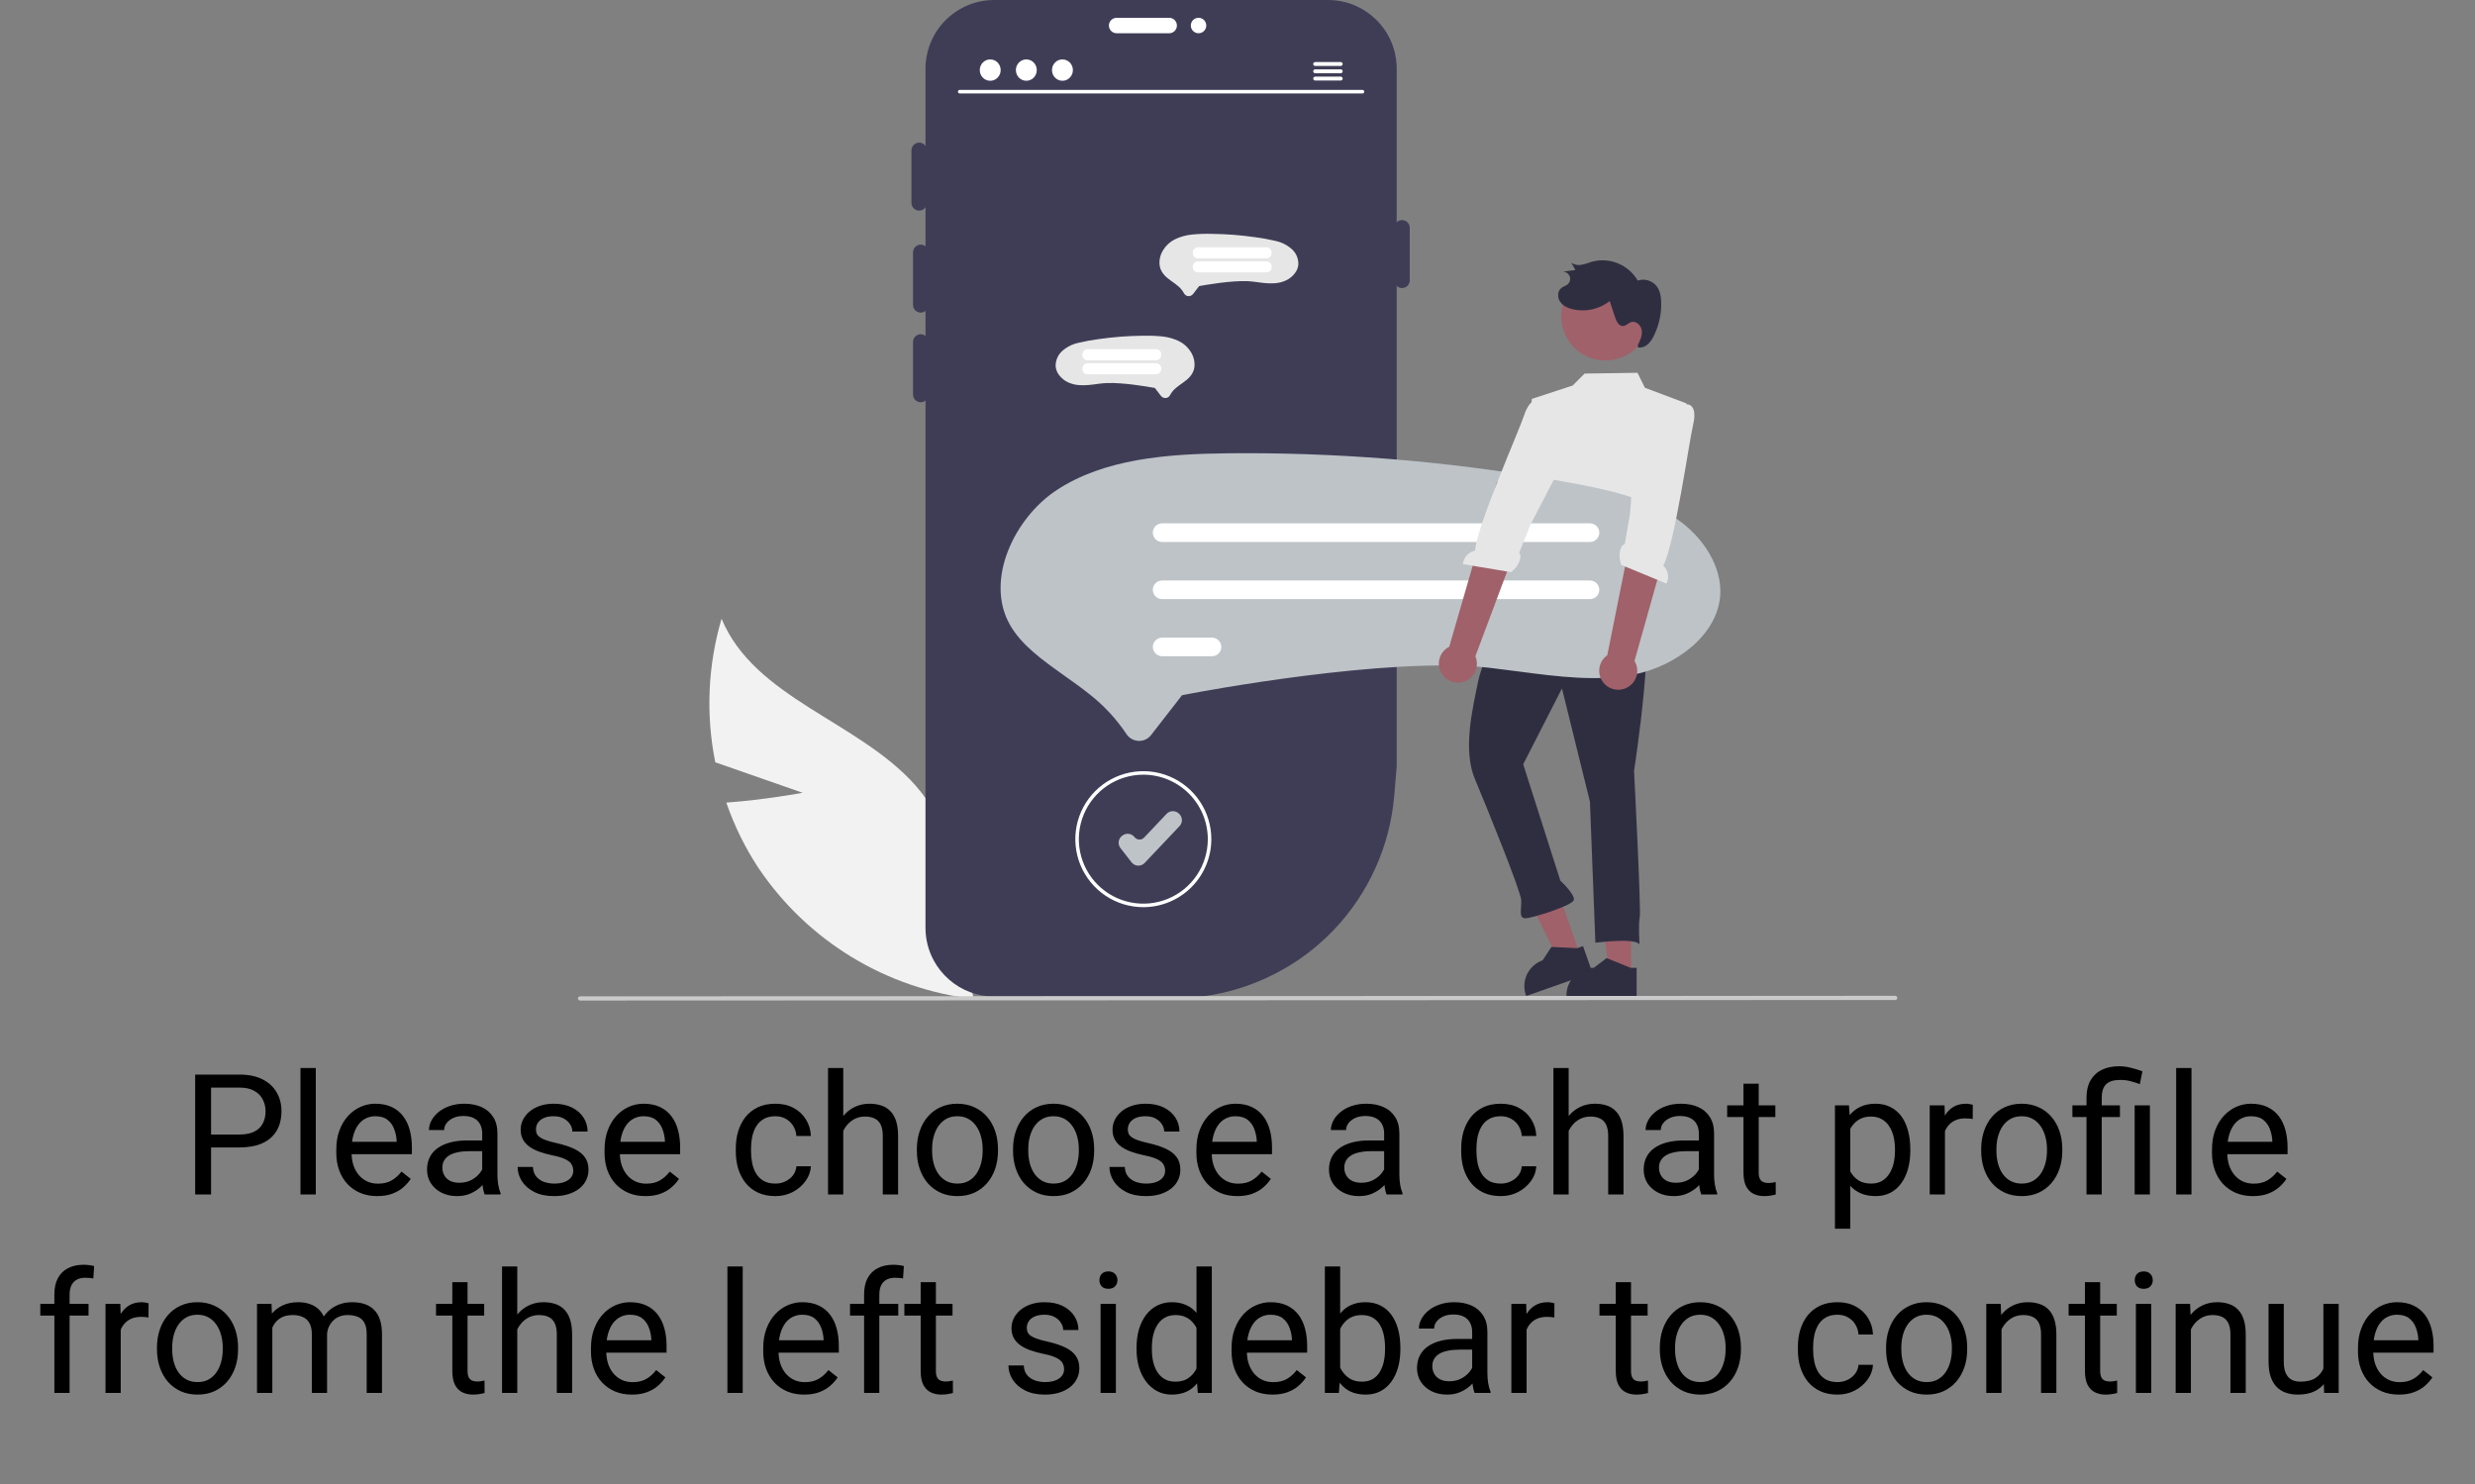 <svg viewBox="0 0 1409 845" fill="none" xmlns="http://www.w3.org/2000/svg">
<rect x="0" y="0" width="1409" height="845" fill="#808080" stroke="none"/>
<g clip-path="url(#clip0_534_3687)">
<path d="M456.948 451.343L407.206 433.964C401.73 406.839 402.958 378.787 410.783 352.245C429.653 397.675 488.509 410.376 521.187 447.147C531.292 458.693 538.668 472.366 542.77 487.151C546.872 501.935 547.594 517.454 544.883 532.556L554.408 568.692C529.8 565.87 506.097 557.746 484.931 544.881C463.765 532.016 445.64 514.716 431.804 494.171C424.156 482.569 418 470.05 413.481 456.909C434.952 455.386 456.948 451.343 456.948 451.343Z" fill="#F2F2F2"/>
<path d="M795.126 39.09V436.32L793.746 452.86C791.326 481.571 779.164 508.592 759.276 529.44C756.456 532.39 753.506 535.183 750.426 537.82C746.634 541.09 742.647 544.125 738.486 546.91C736.106 548.51 733.666 550.02 731.186 551.45C716.763 559.779 700.833 565.166 684.316 567.3H565.956C556.537 567.308 547.434 563.901 540.336 557.71C536.821 554.651 533.876 550.995 531.636 546.91C528.505 541.178 526.868 534.751 526.876 528.22V39.09C526.889 28.727 531.011 18.792 538.339 11.464C545.667 4.136 555.602 0.013 565.966 0H756.046C756.496 0 756.936 0.01 757.386 0.02C757.676 0.03 757.966 0.04 758.256 0.07C758.646 0.08 759.035 0.11 759.415 0.15C759.905 0.18 760.386 0.23 760.866 0.29C761.306 0.35 761.746 0.41 762.186 0.48C762.276 0.49 762.356 0.51 762.446 0.52C763.006 0.61 763.566 0.71 764.116 0.83C764.666 0.94 765.226 1.07 765.766 1.21C766.156 1.31 766.556 1.42 766.946 1.53C766.956 1.53 766.976 1.54 766.986 1.54C768.136 1.88 769.276 2.27 770.396 2.72C770.746 2.85 771.096 3 771.436 3.15L771.586 3.21C771.866 3.33 772.136 3.45 772.406 3.58C773.216 3.95 774.016 4.36 774.806 4.79C776.105 5.506 777.363 6.294 778.576 7.15C778.966 7.42 779.346 7.71 779.716 8C780.026 8.23 780.336 8.47 780.636 8.73C780.661 8.743 780.685 8.76 780.706 8.78C780.746 8.81 780.786 8.85 780.826 8.88C781.096 9.09 781.355 9.31 781.605 9.53C782.095 9.95 782.576 10.39 783.046 10.84C783.176 10.96 783.306 11.08 783.436 11.21C783.566 11.33 783.686 11.46 783.816 11.59C783.946 11.71 784.066 11.84 784.186 11.96C784.257 12.022 784.324 12.088 784.386 12.16C784.746 12.54 785.096 12.93 785.436 13.32C785.866 13.81 786.286 14.31 786.676 14.82C787.016 15.24 787.336 15.66 787.646 16.09C787.936 16.48 788.205 16.87 788.475 17.27C788.548 17.37 788.615 17.473 788.676 17.58C788.956 17.99 789.215 18.41 789.475 18.83C790.125 19.89 790.716 20.99 791.256 22.1C791.456 22.52 791.646 22.93 791.826 23.35C792.056 23.86 792.266 24.37 792.466 24.88C792.546 25.07 792.616 25.27 792.686 25.46C792.796 25.75 792.896 26.04 792.996 26.33C793.106 26.65 793.216 26.98 793.316 27.3L793.556 28.08C793.696 28.55 793.816 29.01 793.936 29.48C794.006 29.76 794.076 30.04 794.136 30.33C794.605 32.372 794.909 34.449 795.046 36.54C795.056 36.8 795.076 37.05 795.086 37.31C795.116 37.9 795.126 38.49 795.126 39.09Z" fill="#3F3D56"/>
<path d="M524.164 177.968C522.998 177.967 521.88 177.503 521.055 176.678C520.23 175.854 519.767 174.736 519.765 173.569V143.657C519.764 143.079 519.877 142.506 520.098 141.972C520.319 141.437 520.643 140.951 521.051 140.542C521.46 140.133 521.945 139.808 522.479 139.587C523.013 139.365 523.586 139.251 524.164 139.251C524.742 139.251 525.315 139.365 525.849 139.587C526.383 139.808 526.868 140.133 527.277 140.542C527.685 140.951 528.009 141.437 528.23 141.972C528.451 142.506 528.564 143.079 528.563 143.657V173.569C528.562 174.735 528.098 175.854 527.273 176.678C526.448 177.503 525.33 177.967 524.164 177.968V177.968Z" fill="#3F3D56"/>
<path d="M523.284 119.904C522.118 119.902 521 119.438 520.175 118.614C519.35 117.789 518.887 116.671 518.885 115.505V85.592C518.887 84.427 519.351 83.31 520.176 82.486C521.001 81.663 522.119 81.2 523.284 81.2C524.45 81.2 525.567 81.663 526.392 82.486C527.217 83.31 527.681 84.427 527.683 85.592V115.505C527.682 116.671 527.218 117.789 526.393 118.614C525.568 119.438 524.45 119.902 523.284 119.904V119.904Z" fill="#3F3D56"/>
<path d="M631.294 14.533C631.295 13.366 631.759 12.248 632.584 11.424C633.409 10.599 634.527 10.135 635.693 10.134H665.605C666.772 10.134 667.891 10.597 668.716 11.422C669.541 12.247 670.004 13.366 670.004 14.533C670.004 15.699 669.541 16.818 668.716 17.643C667.891 18.468 666.772 18.931 665.605 18.931H635.693C634.527 18.93 633.409 18.466 632.584 17.642C631.759 16.817 631.295 15.699 631.294 14.533V14.533Z" fill="white"/>
<path d="M524.164 228.995C522.998 228.994 521.88 228.53 521.055 227.705C520.23 226.88 519.767 225.762 519.765 224.596V194.684C519.764 194.106 519.877 193.533 520.098 192.998C520.319 192.464 520.643 191.978 521.051 191.569C521.46 191.16 521.945 190.835 522.479 190.614C523.013 190.392 523.586 190.278 524.164 190.278C524.742 190.278 525.315 190.392 525.849 190.614C526.383 190.835 526.868 191.16 527.277 191.569C527.685 191.978 528.009 192.464 528.23 192.998C528.451 193.533 528.564 194.106 528.563 194.684V224.596C528.562 225.762 528.098 226.88 527.273 227.705C526.448 228.53 525.33 228.994 524.164 228.995V228.995Z" fill="#3F3D56"/>
<path d="M798.164 163.995C796.998 163.994 795.88 163.53 795.055 162.705C794.23 161.88 793.767 160.762 793.765 159.596V129.684C793.764 129.106 793.877 128.533 794.098 127.998C794.319 127.464 794.643 126.978 795.051 126.569C795.46 126.16 795.945 125.835 796.479 125.614C797.013 125.392 797.586 125.278 798.164 125.278C798.742 125.278 799.315 125.392 799.849 125.614C800.383 125.835 800.868 126.16 801.277 126.569C801.685 126.978 802.009 127.464 802.23 127.998C802.451 128.533 802.564 129.106 802.563 129.684V159.596C802.562 160.762 802.098 161.88 801.273 162.705C800.448 163.53 799.33 163.994 798.164 163.995V163.995Z" fill="#3F3D56"/>
<path d="M682.321 18.931C684.75 18.931 686.72 16.962 686.72 14.533C686.72 12.103 684.75 10.134 682.321 10.134C679.891 10.134 677.922 12.103 677.922 14.533C677.922 16.962 679.891 18.931 682.321 18.931Z" fill="white"/>
<path d="M775.669 53.203H546.346C546.08 53.197 545.828 53.087 545.642 52.897C545.456 52.708 545.353 52.453 545.353 52.187C545.353 51.922 545.456 51.667 545.642 51.477C545.828 51.287 546.08 51.178 546.346 51.172H775.669C775.934 51.178 776.187 51.287 776.372 51.477C776.558 51.667 776.662 51.922 776.662 52.187C776.662 52.453 776.558 52.708 776.372 52.897C776.187 53.087 775.934 53.197 775.669 53.203V53.203Z" fill="white"/>
<path d="M563.726 45.987C567.012 45.987 569.676 43.264 569.676 39.904C569.676 36.545 567.012 33.821 563.726 33.821C560.439 33.821 557.775 36.545 557.775 39.904C557.775 43.264 560.439 45.987 563.726 45.987Z" fill="white"/>
<path d="M584.282 45.987C587.568 45.987 590.232 43.264 590.232 39.904C590.232 36.545 587.568 33.821 584.282 33.821C580.996 33.821 578.332 36.545 578.332 39.904C578.332 43.264 580.996 45.987 584.282 45.987Z" fill="white"/>
<path d="M604.838 45.987C608.124 45.987 610.789 43.264 610.789 39.904C610.789 36.545 608.124 33.821 604.838 33.821C601.552 33.821 598.888 36.545 598.888 39.904C598.888 43.264 601.552 45.987 604.838 45.987Z" fill="white"/>
<path d="M763.293 35.329H748.691C748.401 35.335 748.126 35.454 747.923 35.661C747.72 35.867 747.607 36.145 747.607 36.435C747.607 36.724 747.72 37.002 747.923 37.209C748.126 37.416 748.401 37.535 748.691 37.54H763.293C763.582 37.535 763.858 37.416 764.06 37.209C764.263 37.002 764.376 36.724 764.376 36.435C764.376 36.145 764.263 35.867 764.06 35.661C763.858 35.454 763.582 35.335 763.293 35.329V35.329Z" fill="white"/>
<path d="M763.293 39.48H748.691C748.401 39.485 748.126 39.604 747.923 39.811C747.72 40.018 747.607 40.296 747.607 40.585C747.607 40.875 747.72 41.153 747.923 41.359C748.126 41.566 748.401 41.685 748.691 41.691H763.293C763.582 41.685 763.858 41.566 764.06 41.359C764.263 41.153 764.376 40.875 764.376 40.585C764.376 40.296 764.263 40.018 764.06 39.811C763.858 39.604 763.582 39.485 763.293 39.48V39.48Z" fill="white"/>
<path d="M763.293 43.624H748.691C748.401 43.63 748.126 43.749 747.923 43.956C747.72 44.162 747.607 44.44 747.607 44.73C747.607 45.019 747.72 45.297 747.923 45.504C748.126 45.711 748.401 45.83 748.691 45.835H763.293C763.582 45.83 763.858 45.711 764.06 45.504C764.263 45.297 764.376 45.019 764.376 44.73C764.376 44.44 764.263 44.162 764.06 43.956C763.858 43.749 763.582 43.63 763.293 43.624V43.624Z" fill="white"/>
<path d="M600.97 208.39C601.069 209.808 601.487 211.185 602.192 212.419C603.767 214.99 606.15 216.967 608.968 218.039C612.396 219.442 616.217 219.485 619.855 219.172C623.234 218.882 626.578 218.208 629.969 218.07C632.592 217.986 635.217 218.048 637.833 218.257C642.907 218.617 647.961 219.286 652.982 220.096C654.342 220.313 655.699 220.545 657.053 220.794C657.181 220.806 657.307 220.829 657.431 220.865C657.455 220.875 657.495 220.867 657.517 220.881C657.558 220.907 657.352 220.816 657.477 220.919C657.651 221.102 657.807 221.302 657.941 221.516L659.795 223.902C660.282 224.653 660.857 225.343 661.508 225.957C661.992 226.332 662.577 226.554 663.188 226.597C663.799 226.639 664.408 226.5 664.94 226.197C665.496 225.845 665.939 225.342 666.217 224.746C666.643 223.964 667.152 223.23 667.735 222.555C669.941 219.982 673.007 218.399 675.572 216.233C676.814 215.227 677.874 214.015 678.706 212.651C679.416 211.415 679.857 210.045 680.001 208.627C680.226 205.723 679.503 202.824 677.939 200.366C676.324 197.735 674.003 195.611 671.24 194.234C668.104 192.729 664.723 191.803 661.259 191.499C657.595 191.153 653.913 191.031 650.234 191.133C646.112 191.179 641.997 191.361 637.89 191.677C633.777 191.996 629.681 192.448 625.6 193.035C621.66 193.532 617.75 194.249 613.89 195.18C610.431 195.923 607.228 197.559 604.6 199.927C603.432 201.002 602.505 202.312 601.88 203.771C601.254 205.229 600.944 206.804 600.97 208.39Z" fill="#E6E6E6"/>
<path d="M658.141 198.779H619.124C618.35 198.78 617.609 199.088 617.062 199.634C616.516 200.181 616.208 200.922 616.207 201.695V202.166C616.208 202.939 616.516 203.68 617.062 204.227C617.609 204.773 618.35 205.081 619.124 205.082H658.141C658.915 205.081 659.656 204.773 660.203 204.227C660.749 203.68 661.057 202.939 661.058 202.166V201.695C661.057 200.922 660.749 200.181 660.202 199.634C659.656 199.088 658.915 198.78 658.141 198.779V198.779Z" fill="white"/>
<path d="M658.141 206.779H619.124C618.35 206.78 617.609 207.088 617.062 207.635C616.516 208.182 616.208 208.923 616.207 209.696V210.166C616.208 210.939 616.516 211.68 617.062 212.227C617.609 212.774 618.35 213.082 619.124 213.083H658.141C658.915 213.082 659.656 212.774 660.203 212.227C660.749 211.68 661.057 210.939 661.058 210.166V209.696C661.057 208.923 660.749 208.182 660.202 207.635C659.656 207.088 658.915 206.78 658.141 206.779V206.779Z" fill="white"/>
<path d="M739.153 150.39C739.054 151.807 738.636 153.184 737.932 154.418C736.356 156.99 733.973 158.966 731.155 160.039C727.727 161.441 723.906 161.485 720.268 161.172C716.89 160.881 713.545 160.208 710.154 160.069C707.531 159.985 704.906 160.048 702.29 160.257C697.216 160.617 692.162 161.285 687.141 162.095C685.782 162.312 684.425 162.545 683.07 162.794C682.942 162.805 682.816 162.829 682.692 162.864C682.668 162.874 682.628 162.866 682.606 162.881C682.565 162.906 682.771 162.815 682.646 162.919C682.472 163.101 682.317 163.301 682.183 163.515L680.328 165.902C679.841 166.652 679.266 167.342 678.616 167.957C678.131 168.331 677.546 168.554 676.935 168.596C676.325 168.639 675.715 168.5 675.183 168.196C674.627 167.845 674.184 167.342 673.906 166.746C673.48 165.964 672.971 165.229 672.388 164.555C670.182 161.981 667.116 160.398 664.552 158.233C663.309 157.227 662.249 156.015 661.417 154.65C660.708 153.415 660.266 152.044 660.122 150.627C659.897 147.723 660.621 144.824 662.184 142.365C663.799 139.735 666.121 137.61 668.883 136.233C672.019 134.729 675.4 133.802 678.864 133.498C682.528 133.152 686.21 133.03 689.89 133.133C694.012 133.179 698.126 133.36 702.233 133.677C706.346 133.995 710.443 134.448 714.523 135.034C718.463 135.532 722.373 136.248 726.233 137.18C729.692 137.922 732.895 139.559 735.523 141.927C736.691 143.002 737.618 144.312 738.244 145.77C738.869 147.229 739.179 148.803 739.153 150.39V150.39Z" fill="#E6E6E6"/>
<path d="M679.065 143.695V144.166C679.067 144.939 679.374 145.68 679.921 146.227C680.468 146.773 681.209 147.081 681.982 147.082H721C721.773 147.081 722.514 146.773 723.061 146.227C723.608 145.68 723.915 144.939 723.916 144.166V143.695C723.915 142.922 723.608 142.181 723.061 141.634C722.514 141.088 721.773 140.78 721 140.779H681.982C681.209 140.78 680.468 141.088 679.921 141.634C679.374 142.181 679.067 142.922 679.065 143.695Z" fill="white"/>
<path d="M679.065 151.696V152.166C679.067 152.939 679.374 153.68 679.921 154.227C680.468 154.774 681.209 155.082 681.982 155.083H721C721.773 155.082 722.514 154.774 723.061 154.227C723.608 153.68 723.915 152.939 723.916 152.166V151.696C723.915 150.923 723.608 150.182 723.061 149.635C722.514 149.088 721.773 148.78 721 148.779H681.982C681.209 148.78 680.468 149.088 679.921 149.635C679.374 150.182 679.067 150.923 679.065 151.696Z" fill="white"/>
<path d="M928.58 555.014L916.19 555.013L910.296 507.224L928.582 507.225L928.58 555.014Z" fill="#A0616A"/>
<path d="M928.25 550.965L915.03 545.595L914.64 545.435L907.34 550.965C903.334 550.964 899.482 552.51 896.589 555.281C893.695 558.051 891.983 561.832 891.81 565.835C891.79 566.055 891.79 566.285 891.79 566.515V567.025H931.74V550.965H928.25Z" fill="#2F2E41"/>
<path d="M899.564 543.484L887.877 547.596L866.455 504.472L883.705 498.403L899.564 543.484Z" fill="#A0616A"/>
<path d="M897.909 539.774L883.656 539.096L883.235 539.074L878.185 546.714C874.405 548.043 871.286 550.78 869.476 554.354C867.666 557.928 867.306 562.062 868.47 565.895C868.525 566.11 868.601 566.327 868.677 566.544L868.847 567.025L906.532 553.765L901.201 538.615L897.909 539.774Z" fill="#2F2E41"/>
<path d="M932.959 348.956C944.294 348.516 930.252 438.846 930.252 438.846C930.252 438.846 934.36 518.151 933.489 522.313C932.618 526.475 933.379 537.699 933.379 537.699C931.158 533.657 908.247 536.708 908.247 536.708L905.13 456.332L889.217 391.932L867.154 435.1L888.3 501.361C888.3 501.361 896.863 509.285 895.953 512.416C895.042 515.548 872.612 522.61 868.49 522.769C864.368 522.929 866.229 517.697 866.03 512.545C865.83 507.392 846.434 459.64 839.612 443.393C832.79 427.145 838.093 404.235 841.576 387.588C845.058 370.941 863.379 339.699 863.379 339.699C886.121 314.049 921.623 349.395 932.959 348.956Z" fill="#2F2E41"/>
<path d="M927.072 363.437C898.962 363.438 883.471 357.811 875.245 352.786C865.186 346.643 863.465 340.164 863.397 339.891L863.377 339.812L864.356 327.492L864.784 326.533C866.757 322.117 867.019 317.125 865.519 312.526L865.488 312.432L865.496 312.333L872.068 227.088L895.328 219.469L902.095 212.67L932.222 212.233L936.42 220.744L960.171 229.685L948.502 299.142L942.909 308.783L945.16 319.286L945.144 319.381L937.806 363.181L937.402 363.198C933.783 363.36 930.339 363.44 927.072 363.437Z" fill="#E6E6E6"/>
<path d="M938.789 183.559C937.885 190.15 934.401 196.114 929.102 200.138C923.804 204.162 917.125 205.919 910.532 205.021C903.94 204.124 897.973 200.647 893.943 195.353C889.912 190.059 888.149 183.381 889.039 176.788L889.087 176.431C890.127 169.926 893.683 164.09 898.987 160.182C904.292 156.275 910.919 154.609 917.441 155.544C923.962 156.48 929.855 159.941 933.847 165.181C937.839 170.422 939.612 177.022 938.782 183.558L938.789 183.559Z" fill="#A0616A"/>
<path d="M932.4 196.49C933.689 193.871 935.013 191.059 934.651 188.163C934.289 185.266 931.448 182.498 928.659 183.359C926.991 183.873 925.731 185.52 923.987 185.605C921.588 185.721 920.213 182.975 919.466 180.693L916.425 171.396C913.505 173.672 910.119 175.275 906.507 176.091C902.896 176.907 899.149 176.916 895.534 176.117C892.711 175.471 889.858 174.213 888.202 171.837C886.546 169.461 886.556 165.775 888.828 163.978C889.941 163.097 891.424 162.762 892.488 161.822C893.149 161.239 893.604 160.459 893.786 159.597C893.969 158.735 893.869 157.837 893.501 157.037C893.134 156.236 892.519 155.575 891.746 155.151C890.974 154.727 890.086 154.564 889.213 154.684L896.87 153.727L894.588 149.601C895.456 150.191 896.436 150.594 897.468 150.783C898.5 150.972 899.56 150.944 900.58 150.7C902.64 150.329 904.58 149.481 906.596 148.915C911.48 147.668 916.639 148.049 921.287 150.001C925.936 151.953 929.82 155.369 932.35 159.73C934.234 159.101 936.265 159.059 938.174 159.61C940.082 160.161 941.778 161.279 943.037 162.816C945.087 165.417 945.644 168.889 945.724 172.2C945.873 178.729 944.449 185.197 941.573 191.06C940.748 192.922 939.563 194.603 938.087 196.006C937.343 196.701 936.456 197.226 935.489 197.542C934.521 197.859 933.496 197.96 932.485 197.838" fill="#2F2E41"/>
<path d="M648.542 421.793C648.424 421.793 648.306 421.791 648.186 421.786C646.794 421.735 645.435 421.35 644.224 420.661C643.013 419.972 641.987 419.001 641.232 417.831C635.577 409.379 628.637 401.861 620.663 395.55C615.836 391.692 610.792 388.105 605.914 384.635C593.33 375.687 581.479 367.26 574.9 355.615C560.557 330.224 577.448 294.858 601.579 278.997C628.645 261.209 664.246 258.418 698.686 258.053C702.265 258.015 705.847 257.996 709.43 257.996C771.484 258.02 833.407 263.682 894.436 274.912C914.729 278.656 935.971 283.243 953.041 294.374C970.01 305.439 980.324 322.864 979.318 338.767C977.849 361.983 953.238 379.33 930.828 383.865C909.468 388.185 887.278 385.266 863.786 382.174C858.599 381.492 853.237 380.787 847.934 380.174C790.304 373.512 682.042 394.044 677.462 394.921L672.918 395.791L655.286 418.48C654.493 419.515 653.472 420.352 652.302 420.926C651.132 421.501 649.845 421.798 648.542 421.793Z" fill="#BDC3C7"/>
<path d="M905.176 308.537H661.593C660.187 308.537 658.839 307.979 657.845 306.985C656.851 305.991 656.293 304.643 656.293 303.237C656.293 301.832 656.851 300.484 657.845 299.49C658.839 298.496 660.187 297.938 661.593 297.938H905.176C906.582 297.938 907.93 298.496 908.924 299.49C909.918 300.484 910.476 301.832 910.476 303.237C910.476 304.643 909.918 305.991 908.924 306.985C907.93 307.979 906.582 308.537 905.176 308.537Z" fill="white"/>
<path d="M905.176 341.068H661.593C660.896 341.07 660.207 340.934 659.563 340.668C658.919 340.403 658.334 340.013 657.841 339.522C657.347 339.03 656.956 338.446 656.689 337.803C656.421 337.16 656.283 336.471 656.283 335.774C656.282 335.078 656.418 334.388 656.684 333.744C656.95 333.101 657.341 332.516 657.833 332.023C658.325 331.531 658.909 331.14 659.553 330.873C660.196 330.606 660.885 330.469 661.582 330.469H905.176C906.581 330.471 907.927 331.03 908.919 332.024C909.912 333.017 910.469 334.364 910.469 335.769C910.469 337.173 909.912 338.52 908.919 339.514C907.927 340.507 906.581 341.067 905.176 341.068V341.068Z" fill="white"/>
<path d="M689.979 373.599H661.593C660.189 373.597 658.842 373.038 657.85 372.044C656.858 371.05 656.3 369.703 656.3 368.299C656.3 366.895 656.858 365.548 657.85 364.554C658.842 363.56 660.189 363.001 661.593 362.999H689.979C691.383 363.001 692.729 363.56 693.722 364.554C694.714 365.548 695.271 366.895 695.271 368.299C695.271 369.703 694.714 371.05 693.722 372.044C692.729 373.038 691.383 373.597 689.979 373.599V373.599Z" fill="white"/>
<path d="M925.221 391.918C926.687 391.348 928.01 390.464 929.096 389.328C930.183 388.192 931.007 386.831 931.511 385.342C932.015 383.852 932.187 382.271 932.013 380.708C931.84 379.145 931.326 377.64 930.508 376.297L957.021 281.999L933.759 279.568L915.012 373.025C912.848 374.549 911.318 376.814 910.712 379.391C910.106 381.968 910.466 384.677 911.725 387.006C912.983 389.335 915.052 391.121 917.54 392.027C920.027 392.932 922.76 392.893 925.221 391.918V391.918Z" fill="#A0616A"/>
<path d="M960.943 230.234C960.943 230.234 966.62 230.438 963.814 242.144C961.567 251.515 953.315 310.303 946.864 322.024C948.257 323.279 949.193 324.962 949.525 326.808C949.857 328.654 949.565 330.557 948.695 332.219L922.987 321.616C920.852 315.688 922.505 310.306 924.934 309.829L927.937 292.685L932.364 235.17L956.841 230.014L960.943 230.234Z" fill="#E6E6E6"/>
<path d="M821.273 384.263C820.33 383.005 819.673 381.556 819.35 380.017C819.027 378.479 819.045 376.888 819.403 375.357C819.761 373.826 820.45 372.392 821.423 371.156C822.395 369.921 823.626 368.913 825.03 368.205L852.291 274.121L873.331 284.336L839.918 373.606C840.952 376.043 841.055 378.774 840.21 381.282C839.364 383.791 837.627 385.902 835.329 387.215C833.031 388.529 830.331 388.954 827.74 388.41C825.15 387.866 822.849 386.39 821.273 384.263V384.263Z" fill="#A0616A"/>
<path d="M876.286 228.086C876.286 228.086 871.356 225.262 867.56 236.685C864.522 245.83 840.496 300.115 839.788 313.476C837.942 313.807 836.259 314.742 835.003 316.134C833.747 317.527 832.99 319.298 832.851 321.168L860.282 325.734C865.225 321.826 866.662 316.382 864.851 314.696L871.351 298.549L897.953 247.364L879.886 230.064L876.286 228.086Z" fill="#E6E6E6"/>
<path d="M1078.94 569.295L330.191 569.603C329.875 569.602 329.574 569.476 329.351 569.253C329.128 569.03 329.003 568.727 329.003 568.412C329.003 568.097 329.128 567.795 329.351 567.571C329.574 567.348 329.875 567.222 330.191 567.221L1078.94 566.914C1079.26 566.915 1079.56 567.041 1079.78 567.264C1080 567.487 1080.13 567.79 1080.13 568.105C1080.13 568.42 1080 568.722 1079.78 568.945C1079.56 569.169 1079.26 569.295 1078.94 569.295V569.295Z" fill="#CACACA"/>
<path d="M650.888 516.451C643.231 516.451 635.747 514.18 629.38 509.926C623.014 505.673 618.052 499.626 615.122 492.553C612.192 485.479 611.425 477.695 612.919 470.185C614.413 462.676 618.1 455.778 623.514 450.364C628.928 444.95 635.826 441.263 643.336 439.769C650.845 438.275 658.629 439.042 665.703 441.972C672.777 444.902 678.823 449.864 683.077 456.23C687.331 462.596 689.601 470.081 689.601 477.738C689.589 488.002 685.507 497.842 678.25 505.099C670.992 512.357 661.152 516.439 650.888 516.451V516.451ZM650.888 441.025C643.627 441.025 636.529 443.178 630.492 447.212C624.454 451.246 619.749 456.98 616.97 463.688C614.191 470.397 613.464 477.779 614.881 484.9C616.297 492.022 619.794 498.563 624.928 503.698C630.063 508.832 636.604 512.329 643.726 513.745C650.847 515.162 658.229 514.435 664.938 511.656C671.646 508.877 677.38 504.172 681.414 498.134C685.448 492.097 687.601 484.999 687.601 477.738C687.59 468.004 683.719 458.673 676.836 451.79C669.953 444.907 660.622 441.036 650.888 441.025Z" fill="white"/>
<path d="M648.065 492.81C647.984 492.81 647.904 492.808 647.824 492.804C647.113 492.769 646.419 492.582 645.788 492.254C645.157 491.926 644.604 491.466 644.168 490.904L637.865 482.802C637.467 482.29 637.174 481.705 637.002 481.081C636.83 480.456 636.783 479.803 636.863 479.16C636.944 478.517 637.15 477.896 637.47 477.333C637.79 476.769 638.219 476.275 638.73 475.877L638.957 475.7C639.468 475.302 640.053 475.009 640.678 474.837C641.303 474.665 641.956 474.617 642.599 474.698C643.243 474.778 643.864 474.984 644.427 475.305C644.99 475.626 645.485 476.054 645.883 476.566C646.201 476.975 646.604 477.31 647.064 477.548C647.524 477.787 648.03 477.924 648.547 477.949C649.065 477.974 649.581 477.887 650.062 477.694C650.543 477.501 650.977 477.207 651.333 476.831L664.13 463.322C665.03 462.373 666.271 461.82 667.579 461.785C668.886 461.749 670.155 462.234 671.106 463.132L671.316 463.332C671.786 463.778 672.164 464.312 672.429 464.903C672.693 465.495 672.838 466.133 672.855 466.781C672.873 467.429 672.762 468.074 672.531 468.679C672.299 469.284 671.95 469.837 671.504 470.308L651.646 491.269C651.185 491.756 650.63 492.144 650.014 492.409C649.398 492.674 648.735 492.81 648.065 492.81V492.81Z" fill="#BDC3C7"/>
</g>
<path d="M136.281 653.234H118.047V645.875H136.281C139.812 645.875 142.672 645.312 144.859 644.188C147.047 643.062 148.641 641.5 149.641 639.5C150.672 637.5 151.188 635.219 151.188 632.656C151.188 630.312 150.672 628.109 149.641 626.047C148.641 623.984 147.047 622.328 144.859 621.078C142.672 619.797 139.812 619.156 136.281 619.156H120.156V680H111.109V611.75H136.281C141.438 611.75 145.797 612.641 149.359 614.422C152.922 616.203 155.625 618.672 157.469 621.828C159.312 624.953 160.234 628.531 160.234 632.562C160.234 636.938 159.312 640.672 157.469 643.766C155.625 646.859 152.922 649.219 149.359 650.844C145.797 652.438 141.438 653.234 136.281 653.234ZM179.781 608V680H171.062V608H179.781ZM214.75 680.938C211.219 680.938 208.016 680.344 205.141 679.156C202.297 677.938 199.844 676.234 197.781 674.047C195.75 671.859 194.188 669.266 193.094 666.266C192 663.266 191.453 659.984 191.453 656.422V654.453C191.453 650.328 192.062 646.656 193.281 643.438C194.5 640.188 196.156 637.438 198.25 635.188C200.344 632.938 202.719 631.234 205.375 630.078C208.031 628.922 210.781 628.344 213.625 628.344C217.25 628.344 220.375 628.969 223 630.219C225.656 631.469 227.828 633.219 229.516 635.469C231.203 637.688 232.453 640.312 233.266 643.344C234.078 646.344 234.484 649.625 234.484 653.188V657.078H196.609V650H225.812V649.344C225.688 647.094 225.219 644.906 224.406 642.781C223.625 640.656 222.375 638.906 220.656 637.531C218.938 636.156 216.594 635.469 213.625 635.469C211.656 635.469 209.844 635.891 208.188 636.734C206.531 637.547 205.109 638.766 203.922 640.391C202.734 642.016 201.812 644 201.156 646.344C200.5 648.688 200.172 651.391 200.172 654.453V656.422C200.172 658.828 200.5 661.094 201.156 663.219C201.844 665.312 202.828 667.156 204.109 668.75C205.422 670.344 207 671.594 208.844 672.5C210.719 673.406 212.844 673.859 215.219 673.859C218.281 673.859 220.875 673.234 223 671.984C225.125 670.734 226.984 669.062 228.578 666.969L233.828 671.141C232.734 672.797 231.344 674.375 229.656 675.875C227.969 677.375 225.891 678.594 223.422 679.531C220.984 680.469 218.094 680.938 214.75 680.938ZM274.516 671.328V645.219C274.516 643.219 274.109 641.484 273.297 640.016C272.516 638.516 271.328 637.359 269.734 636.547C268.141 635.734 266.172 635.328 263.828 635.328C261.641 635.328 259.719 635.703 258.062 636.453C256.438 637.203 255.156 638.188 254.219 639.406C253.312 640.625 252.859 641.938 252.859 643.344H244.188C244.188 641.531 244.656 639.734 245.594 637.953C246.531 636.172 247.875 634.562 249.625 633.125C251.406 631.656 253.531 630.5 256 629.656C258.5 628.781 261.281 628.344 264.344 628.344C268.031 628.344 271.281 628.969 274.094 630.219C276.938 631.469 279.156 633.359 280.75 635.891C282.375 638.391 283.188 641.531 283.188 645.312V668.938C283.188 670.625 283.328 672.422 283.609 674.328C283.922 676.234 284.375 677.875 284.969 679.25V680H275.922C275.484 679 275.141 677.672 274.891 676.016C274.641 674.328 274.516 672.766 274.516 671.328ZM276.016 649.25L276.109 655.344H267.344C264.875 655.344 262.672 655.547 260.734 655.953C258.797 656.328 257.172 656.906 255.859 657.688C254.547 658.469 253.547 659.453 252.859 660.641C252.172 661.797 251.828 663.156 251.828 664.719C251.828 666.312 252.188 667.766 252.906 669.078C253.625 670.391 254.703 671.438 256.141 672.219C257.609 672.969 259.406 673.344 261.531 673.344C264.188 673.344 266.531 672.781 268.562 671.656C270.594 670.531 272.203 669.156 273.391 667.531C274.609 665.906 275.266 664.328 275.359 662.797L279.062 666.969C278.844 668.281 278.25 669.734 277.281 671.328C276.312 672.922 275.016 674.453 273.391 675.922C271.797 677.359 269.891 678.562 267.672 679.531C265.484 680.469 263.016 680.938 260.266 680.938C256.828 680.938 253.812 680.266 251.219 678.922C248.656 677.578 246.656 675.781 245.219 673.531C243.812 671.25 243.109 668.703 243.109 665.891C243.109 663.172 243.641 660.781 244.703 658.719C245.766 656.625 247.297 654.891 249.297 653.516C251.297 652.109 253.703 651.047 256.516 650.328C259.328 649.609 262.469 649.25 265.938 649.25H276.016ZM326.359 666.547C326.359 665.297 326.078 664.141 325.516 663.078C324.984 661.984 323.875 661 322.188 660.125C320.531 659.219 318.031 658.438 314.688 657.781C311.875 657.188 309.328 656.484 307.047 655.672C304.797 654.859 302.875 653.875 301.281 652.719C299.719 651.562 298.516 650.203 297.672 648.641C296.828 647.078 296.406 645.25 296.406 643.156C296.406 641.156 296.844 639.266 297.719 637.484C298.625 635.703 299.891 634.125 301.516 632.75C303.172 631.375 305.156 630.297 307.469 629.516C309.781 628.734 312.359 628.344 315.203 628.344C319.266 628.344 322.734 629.062 325.609 630.5C328.484 631.938 330.688 633.859 332.219 636.266C333.75 638.641 334.516 641.281 334.516 644.188H325.844C325.844 642.781 325.422 641.422 324.578 640.109C323.766 638.766 322.562 637.656 320.969 636.781C319.406 635.906 317.484 635.469 315.203 635.469C312.797 635.469 310.844 635.844 309.344 636.594C307.875 637.312 306.797 638.234 306.109 639.359C305.453 640.484 305.125 641.672 305.125 642.922C305.125 643.859 305.281 644.703 305.594 645.453C305.938 646.172 306.531 646.844 307.375 647.469C308.219 648.062 309.406 648.625 310.938 649.156C312.469 649.688 314.422 650.219 316.797 650.75C320.953 651.688 324.375 652.812 327.062 654.125C329.75 655.438 331.75 657.047 333.062 658.953C334.375 660.859 335.031 663.172 335.031 665.891C335.031 668.109 334.562 670.141 333.625 671.984C332.719 673.828 331.391 675.422 329.641 676.766C327.922 678.078 325.859 679.109 323.453 679.859C321.078 680.578 318.406 680.938 315.438 680.938C310.969 680.938 307.188 680.141 304.094 678.547C301 676.953 298.656 674.891 297.062 672.359C295.469 669.828 294.672 667.156 294.672 664.344H303.391C303.516 666.719 304.203 668.609 305.453 670.016C306.703 671.391 308.234 672.375 310.047 672.969C311.859 673.531 313.656 673.812 315.438 673.812C317.812 673.812 319.797 673.5 321.391 672.875C323.016 672.25 324.25 671.391 325.094 670.297C325.938 669.203 326.359 667.953 326.359 666.547ZM367.469 680.938C363.938 680.938 360.734 680.344 357.859 679.156C355.016 677.938 352.562 676.234 350.5 674.047C348.469 671.859 346.906 669.266 345.812 666.266C344.719 663.266 344.172 659.984 344.172 656.422V654.453C344.172 650.328 344.781 646.656 346 643.438C347.219 640.188 348.875 637.438 350.969 635.188C353.062 632.938 355.438 631.234 358.094 630.078C360.75 628.922 363.5 628.344 366.344 628.344C369.969 628.344 373.094 628.969 375.719 630.219C378.375 631.469 380.547 633.219 382.234 635.469C383.922 637.688 385.172 640.312 385.984 643.344C386.797 646.344 387.203 649.625 387.203 653.188V657.078H349.328V650H378.531V649.344C378.406 647.094 377.938 644.906 377.125 642.781C376.344 640.656 375.094 638.906 373.375 637.531C371.656 636.156 369.312 635.469 366.344 635.469C364.375 635.469 362.562 635.891 360.906 636.734C359.25 637.547 357.828 638.766 356.641 640.391C355.453 642.016 354.531 644 353.875 646.344C353.219 648.688 352.891 651.391 352.891 654.453V656.422C352.891 658.828 353.219 661.094 353.875 663.219C354.562 665.312 355.547 667.156 356.828 668.75C358.141 670.344 359.719 671.594 361.562 672.5C363.438 673.406 365.562 673.859 367.938 673.859C371 673.859 373.594 673.234 375.719 671.984C377.844 670.734 379.703 669.062 381.297 666.969L386.547 671.141C385.453 672.797 384.062 674.375 382.375 675.875C380.688 677.375 378.609 678.594 376.141 679.531C373.703 680.469 370.812 680.938 367.469 680.938ZM441.438 673.812C443.5 673.812 445.406 673.391 447.156 672.547C448.906 671.703 450.344 670.547 451.469 669.078C452.594 667.578 453.234 665.875 453.391 663.969H461.641C461.484 666.969 460.469 669.766 458.594 672.359C456.75 674.922 454.328 677 451.328 678.594C448.328 680.156 445.031 680.938 441.438 680.938C437.625 680.938 434.297 680.266 431.453 678.922C428.641 677.578 426.297 675.734 424.422 673.391C422.578 671.047 421.188 668.359 420.25 665.328C419.344 662.266 418.891 659.031 418.891 655.625V653.656C418.891 650.25 419.344 647.031 420.25 644C421.188 640.938 422.578 638.234 424.422 635.891C426.297 633.547 428.641 631.703 431.453 630.359C434.297 629.016 437.625 628.344 441.438 628.344C445.406 628.344 448.875 629.156 451.844 630.781C454.812 632.375 457.141 634.562 458.828 637.344C460.547 640.094 461.484 643.219 461.641 646.719H453.391C453.234 644.625 452.641 642.734 451.609 641.047C450.609 639.359 449.234 638.016 447.484 637.016C445.766 635.984 443.75 635.469 441.438 635.469C438.781 635.469 436.547 636 434.734 637.062C432.953 638.094 431.531 639.5 430.469 641.281C429.438 643.031 428.688 644.984 428.219 647.141C427.781 649.266 427.562 651.438 427.562 653.656V655.625C427.562 657.844 427.781 660.031 428.219 662.188C428.656 664.344 429.391 666.297 430.422 668.047C431.484 669.797 432.906 671.203 434.688 672.266C436.5 673.297 438.75 673.812 441.438 673.812ZM480.062 608V680H471.391V608H480.062ZM478 652.719L474.391 652.578C474.422 649.109 474.938 645.906 475.938 642.969C476.938 640 478.344 637.422 480.156 635.234C481.969 633.047 484.125 631.359 486.625 630.172C489.156 628.953 491.953 628.344 495.016 628.344C497.516 628.344 499.766 628.688 501.766 629.375C503.766 630.031 505.469 631.094 506.875 632.562C508.312 634.031 509.406 635.938 510.156 638.281C510.906 640.594 511.281 643.422 511.281 646.766V680H502.562V646.672C502.562 644.016 502.172 641.891 501.391 640.297C500.609 638.672 499.469 637.5 497.969 636.781C496.469 636.031 494.625 635.656 492.438 635.656C490.281 635.656 488.312 636.109 486.531 637.016C484.781 637.922 483.266 639.172 481.984 640.766C480.734 642.359 479.75 644.188 479.031 646.25C478.344 648.281 478 650.438 478 652.719ZM521.969 655.203V654.125C521.969 650.469 522.5 647.078 523.562 643.953C524.625 640.797 526.156 638.062 528.156 635.75C530.156 633.406 532.578 631.594 535.422 630.312C538.266 629 541.453 628.344 544.984 628.344C548.547 628.344 551.75 629 554.594 630.312C557.469 631.594 559.906 633.406 561.906 635.75C563.938 638.062 565.484 640.797 566.547 643.953C567.609 647.078 568.141 650.469 568.141 654.125V655.203C568.141 658.859 567.609 662.25 566.547 665.375C565.484 668.5 563.938 671.234 561.906 673.578C559.906 675.891 557.484 677.703 554.641 679.016C551.828 680.297 548.641 680.938 545.078 680.938C541.516 680.938 538.312 680.297 535.469 679.016C532.625 677.703 530.188 675.891 528.156 673.578C526.156 671.234 524.625 668.5 523.562 665.375C522.5 662.25 521.969 658.859 521.969 655.203ZM530.641 654.125V655.203C530.641 657.734 530.938 660.125 531.531 662.375C532.125 664.594 533.016 666.562 534.203 668.281C535.422 670 536.938 671.359 538.75 672.359C540.562 673.328 542.672 673.812 545.078 673.812C547.453 673.812 549.531 673.328 551.312 672.359C553.125 671.359 554.625 670 555.812 668.281C557 666.562 557.891 664.594 558.484 662.375C559.109 660.125 559.422 657.734 559.422 655.203V654.125C559.422 651.625 559.109 649.266 558.484 647.047C557.891 644.797 556.984 642.812 555.766 641.094C554.578 639.344 553.078 637.969 551.266 636.969C549.484 635.969 547.391 635.469 544.984 635.469C542.609 635.469 540.516 635.969 538.703 636.969C536.922 637.969 535.422 639.344 534.203 641.094C533.016 642.812 532.125 644.797 531.531 647.047C530.938 649.266 530.641 651.625 530.641 654.125ZM576.719 655.203V654.125C576.719 650.469 577.25 647.078 578.312 643.953C579.375 640.797 580.906 638.062 582.906 635.75C584.906 633.406 587.328 631.594 590.172 630.312C593.016 629 596.203 628.344 599.734 628.344C603.297 628.344 606.5 629 609.344 630.312C612.219 631.594 614.656 633.406 616.656 635.75C618.688 638.062 620.234 640.797 621.297 643.953C622.359 647.078 622.891 650.469 622.891 654.125V655.203C622.891 658.859 622.359 662.25 621.297 665.375C620.234 668.5 618.688 671.234 616.656 673.578C614.656 675.891 612.234 677.703 609.391 679.016C606.578 680.297 603.391 680.938 599.828 680.938C596.266 680.938 593.062 680.297 590.219 679.016C587.375 677.703 584.938 675.891 582.906 673.578C580.906 671.234 579.375 668.5 578.312 665.375C577.25 662.25 576.719 658.859 576.719 655.203ZM585.391 654.125V655.203C585.391 657.734 585.688 660.125 586.281 662.375C586.875 664.594 587.766 666.562 588.953 668.281C590.172 670 591.688 671.359 593.5 672.359C595.312 673.328 597.422 673.812 599.828 673.812C602.203 673.812 604.281 673.328 606.062 672.359C607.875 671.359 609.375 670 610.562 668.281C611.75 666.562 612.641 664.594 613.234 662.375C613.859 660.125 614.172 657.734 614.172 655.203V654.125C614.172 651.625 613.859 649.266 613.234 647.047C612.641 644.797 611.734 642.812 610.516 641.094C609.328 639.344 607.828 637.969 606.016 636.969C604.234 635.969 602.141 635.469 599.734 635.469C597.359 635.469 595.266 635.969 593.453 636.969C591.672 637.969 590.172 639.344 588.953 641.094C587.766 642.812 586.875 644.797 586.281 647.047C585.688 649.266 585.391 651.625 585.391 654.125ZM663.297 666.547C663.297 665.297 663.016 664.141 662.453 663.078C661.922 661.984 660.812 661 659.125 660.125C657.469 659.219 654.969 658.438 651.625 657.781C648.812 657.188 646.266 656.484 643.984 655.672C641.734 654.859 639.812 653.875 638.219 652.719C636.656 651.562 635.453 650.203 634.609 648.641C633.766 647.078 633.344 645.25 633.344 643.156C633.344 641.156 633.781 639.266 634.656 637.484C635.562 635.703 636.828 634.125 638.453 632.75C640.109 631.375 642.094 630.297 644.406 629.516C646.719 628.734 649.297 628.344 652.141 628.344C656.203 628.344 659.672 629.062 662.547 630.5C665.422 631.938 667.625 633.859 669.156 636.266C670.688 638.641 671.453 641.281 671.453 644.188H662.781C662.781 642.781 662.359 641.422 661.516 640.109C660.703 638.766 659.5 637.656 657.906 636.781C656.344 635.906 654.422 635.469 652.141 635.469C649.734 635.469 647.781 635.844 646.281 636.594C644.812 637.312 643.734 638.234 643.047 639.359C642.391 640.484 642.062 641.672 642.062 642.922C642.062 643.859 642.219 644.703 642.531 645.453C642.875 646.172 643.469 646.844 644.312 647.469C645.156 648.062 646.344 648.625 647.875 649.156C649.406 649.688 651.359 650.219 653.734 650.75C657.891 651.688 661.312 652.812 664 654.125C666.688 655.438 668.688 657.047 670 658.953C671.312 660.859 671.969 663.172 671.969 665.891C671.969 668.109 671.5 670.141 670.562 671.984C669.656 673.828 668.328 675.422 666.578 676.766C664.859 678.078 662.797 679.109 660.391 679.859C658.016 680.578 655.344 680.938 652.375 680.938C647.906 680.938 644.125 680.141 641.031 678.547C637.938 676.953 635.594 674.891 634 672.359C632.406 669.828 631.609 667.156 631.609 664.344H640.328C640.453 666.719 641.141 668.609 642.391 670.016C643.641 671.391 645.172 672.375 646.984 672.969C648.797 673.531 650.594 673.812 652.375 673.812C654.75 673.812 656.734 673.5 658.328 672.875C659.953 672.25 661.188 671.391 662.031 670.297C662.875 669.203 663.297 667.953 663.297 666.547ZM704.406 680.938C700.875 680.938 697.672 680.344 694.797 679.156C691.953 677.938 689.5 676.234 687.438 674.047C685.406 671.859 683.844 669.266 682.75 666.266C681.656 663.266 681.109 659.984 681.109 656.422V654.453C681.109 650.328 681.719 646.656 682.938 643.438C684.156 640.188 685.812 637.438 687.906 635.188C690 632.938 692.375 631.234 695.031 630.078C697.688 628.922 700.438 628.344 703.281 628.344C706.906 628.344 710.031 628.969 712.656 630.219C715.312 631.469 717.484 633.219 719.172 635.469C720.859 637.688 722.109 640.312 722.922 643.344C723.734 646.344 724.141 649.625 724.141 653.188V657.078H686.266V650H715.469V649.344C715.344 647.094 714.875 644.906 714.062 642.781C713.281 640.656 712.031 638.906 710.312 637.531C708.594 636.156 706.25 635.469 703.281 635.469C701.312 635.469 699.5 635.891 697.844 636.734C696.188 637.547 694.766 638.766 693.578 640.391C692.391 642.016 691.469 644 690.812 646.344C690.156 648.688 689.828 651.391 689.828 654.453V656.422C689.828 658.828 690.156 661.094 690.812 663.219C691.5 665.312 692.484 667.156 693.766 668.75C695.078 670.344 696.656 671.594 698.5 672.5C700.375 673.406 702.5 673.859 704.875 673.859C707.938 673.859 710.531 673.234 712.656 671.984C714.781 670.734 716.641 669.062 718.234 666.969L723.484 671.141C722.391 672.797 721 674.375 719.312 675.875C717.625 677.375 715.547 678.594 713.078 679.531C710.641 680.469 707.75 680.938 704.406 680.938ZM787.984 671.328V645.219C787.984 643.219 787.578 641.484 786.766 640.016C785.984 638.516 784.797 637.359 783.203 636.547C781.609 635.734 779.641 635.328 777.297 635.328C775.109 635.328 773.188 635.703 771.531 636.453C769.906 637.203 768.625 638.188 767.688 639.406C766.781 640.625 766.328 641.938 766.328 643.344H757.656C757.656 641.531 758.125 639.734 759.062 637.953C760 636.172 761.344 634.562 763.094 633.125C764.875 631.656 767 630.5 769.469 629.656C771.969 628.781 774.75 628.344 777.812 628.344C781.5 628.344 784.75 628.969 787.562 630.219C790.406 631.469 792.625 633.359 794.219 635.891C795.844 638.391 796.656 641.531 796.656 645.312V668.938C796.656 670.625 796.797 672.422 797.078 674.328C797.391 676.234 797.844 677.875 798.438 679.25V680H789.391C788.953 679 788.609 677.672 788.359 676.016C788.109 674.328 787.984 672.766 787.984 671.328ZM789.484 649.25L789.578 655.344H780.812C778.344 655.344 776.141 655.547 774.203 655.953C772.266 656.328 770.641 656.906 769.328 657.688C768.016 658.469 767.016 659.453 766.328 660.641C765.641 661.797 765.297 663.156 765.297 664.719C765.297 666.312 765.656 667.766 766.375 669.078C767.094 670.391 768.172 671.438 769.609 672.219C771.078 672.969 772.875 673.344 775 673.344C777.656 673.344 780 672.781 782.031 671.656C784.062 670.531 785.672 669.156 786.859 667.531C788.078 665.906 788.734 664.328 788.828 662.797L792.531 666.969C792.312 668.281 791.719 669.734 790.75 671.328C789.781 672.922 788.484 674.453 786.859 675.922C785.266 677.359 783.359 678.562 781.141 679.531C778.953 680.469 776.484 680.938 773.734 680.938C770.297 680.938 767.281 680.266 764.688 678.922C762.125 677.578 760.125 675.781 758.688 673.531C757.281 671.25 756.578 668.703 756.578 665.891C756.578 663.172 757.109 660.781 758.172 658.719C759.234 656.625 760.766 654.891 762.766 653.516C764.766 652.109 767.172 651.047 769.984 650.328C772.797 649.609 775.938 649.25 779.406 649.25H789.484ZM854.406 673.812C856.469 673.812 858.375 673.391 860.125 672.547C861.875 671.703 863.312 670.547 864.438 669.078C865.562 667.578 866.203 665.875 866.359 663.969H874.609C874.453 666.969 873.438 669.766 871.562 672.359C869.719 674.922 867.297 677 864.297 678.594C861.297 680.156 858 680.938 854.406 680.938C850.594 680.938 847.266 680.266 844.422 678.922C841.609 677.578 839.266 675.734 837.391 673.391C835.547 671.047 834.156 668.359 833.219 665.328C832.312 662.266 831.859 659.031 831.859 655.625V653.656C831.859 650.25 832.312 647.031 833.219 644C834.156 640.938 835.547 638.234 837.391 635.891C839.266 633.547 841.609 631.703 844.422 630.359C847.266 629.016 850.594 628.344 854.406 628.344C858.375 628.344 861.844 629.156 864.812 630.781C867.781 632.375 870.109 634.562 871.797 637.344C873.516 640.094 874.453 643.219 874.609 646.719H866.359C866.203 644.625 865.609 642.734 864.578 641.047C863.578 639.359 862.203 638.016 860.453 637.016C858.734 635.984 856.719 635.469 854.406 635.469C851.75 635.469 849.516 636 847.703 637.062C845.922 638.094 844.5 639.5 843.438 641.281C842.406 643.031 841.656 644.984 841.188 647.141C840.75 649.266 840.531 651.438 840.531 653.656V655.625C840.531 657.844 840.75 660.031 841.188 662.188C841.625 664.344 842.359 666.297 843.391 668.047C844.453 669.797 845.875 671.203 847.656 672.266C849.469 673.297 851.719 673.812 854.406 673.812ZM893.031 608V680H884.359V608H893.031ZM890.969 652.719L887.359 652.578C887.391 649.109 887.906 645.906 888.906 642.969C889.906 640 891.312 637.422 893.125 635.234C894.938 633.047 897.094 631.359 899.594 630.172C902.125 628.953 904.922 628.344 907.984 628.344C910.484 628.344 912.734 628.688 914.734 629.375C916.734 630.031 918.438 631.094 919.844 632.562C921.281 634.031 922.375 635.938 923.125 638.281C923.875 640.594 924.25 643.422 924.25 646.766V680H915.531V646.672C915.531 644.016 915.141 641.891 914.359 640.297C913.578 638.672 912.438 637.5 910.938 636.781C909.438 636.031 907.594 635.656 905.406 635.656C903.25 635.656 901.281 636.109 899.5 637.016C897.75 637.922 896.234 639.172 894.953 640.766C893.703 642.359 892.719 644.188 892 646.25C891.312 648.281 890.969 650.438 890.969 652.719ZM967.141 671.328V645.219C967.141 643.219 966.734 641.484 965.922 640.016C965.141 638.516 963.953 637.359 962.359 636.547C960.766 635.734 958.797 635.328 956.453 635.328C954.266 635.328 952.344 635.703 950.688 636.453C949.062 637.203 947.781 638.188 946.844 639.406C945.938 640.625 945.484 641.938 945.484 643.344H936.812C936.812 641.531 937.281 639.734 938.219 637.953C939.156 636.172 940.5 634.562 942.25 633.125C944.031 631.656 946.156 630.5 948.625 629.656C951.125 628.781 953.906 628.344 956.969 628.344C960.656 628.344 963.906 628.969 966.719 630.219C969.562 631.469 971.781 633.359 973.375 635.891C975 638.391 975.812 641.531 975.812 645.312V668.938C975.812 670.625 975.953 672.422 976.234 674.328C976.547 676.234 977 677.875 977.594 679.25V680H968.547C968.109 679 967.766 677.672 967.516 676.016C967.266 674.328 967.141 672.766 967.141 671.328ZM968.641 649.25L968.734 655.344H959.969C957.5 655.344 955.297 655.547 953.359 655.953C951.422 656.328 949.797 656.906 948.484 657.688C947.172 658.469 946.172 659.453 945.484 660.641C944.797 661.797 944.453 663.156 944.453 664.719C944.453 666.312 944.812 667.766 945.531 669.078C946.25 670.391 947.328 671.438 948.766 672.219C950.234 672.969 952.031 673.344 954.156 673.344C956.812 673.344 959.156 672.781 961.188 671.656C963.219 670.531 964.828 669.156 966.016 667.531C967.234 665.906 967.891 664.328 967.984 662.797L971.688 666.969C971.469 668.281 970.875 669.734 969.906 671.328C968.938 672.922 967.641 674.453 966.016 675.922C964.422 677.359 962.516 678.562 960.297 679.531C958.109 680.469 955.641 680.938 952.891 680.938C949.453 680.938 946.438 680.266 943.844 678.922C941.281 677.578 939.281 675.781 937.844 673.531C936.438 671.25 935.734 668.703 935.734 665.891C935.734 663.172 936.266 660.781 937.328 658.719C938.391 656.625 939.922 654.891 941.922 653.516C943.922 652.109 946.328 651.047 949.141 650.328C951.953 649.609 955.094 649.25 958.562 649.25H968.641ZM1010.69 629.281V635.938H983.266V629.281H1010.69ZM992.547 616.953H1001.22V667.438C1001.22 669.156 1001.48 670.453 1002.02 671.328C1002.55 672.203 1003.23 672.781 1004.08 673.062C1004.92 673.344 1005.83 673.484 1006.8 673.484C1007.52 673.484 1008.27 673.422 1009.05 673.297C1009.86 673.141 1010.47 673.016 1010.88 672.922L1010.92 680C1010.23 680.219 1009.33 680.422 1008.2 680.609C1007.11 680.828 1005.78 680.938 1004.22 680.938C1002.09 680.938 1000.14 680.516 998.359 679.672C996.578 678.828 995.156 677.422 994.094 675.453C993.062 673.453 992.547 670.766 992.547 667.391V616.953ZM1053.34 639.031V699.5H1044.62V629.281H1052.59L1053.34 639.031ZM1087.52 654.219V655.203C1087.52 658.891 1087.08 662.312 1086.2 665.469C1085.33 668.594 1084.05 671.312 1082.36 673.625C1080.7 675.938 1078.66 677.734 1076.22 679.016C1073.78 680.297 1070.98 680.938 1067.83 680.938C1064.61 680.938 1061.77 680.406 1059.3 679.344C1056.83 678.281 1054.73 676.734 1053.02 674.703C1051.3 672.672 1049.92 670.234 1048.89 667.391C1047.89 664.547 1047.2 661.344 1046.83 657.781V652.531C1047.2 648.781 1047.91 645.422 1048.94 642.453C1049.97 639.484 1051.33 636.953 1053.02 634.859C1054.73 632.734 1056.81 631.125 1059.25 630.031C1061.69 628.906 1064.5 628.344 1067.69 628.344C1070.88 628.344 1073.7 628.969 1076.17 630.219C1078.64 631.438 1080.72 633.188 1082.41 635.469C1084.09 637.75 1085.36 640.484 1086.2 643.672C1087.08 646.828 1087.52 650.344 1087.52 654.219ZM1078.8 655.203V654.219C1078.8 651.688 1078.53 649.312 1078 647.094C1077.47 644.844 1076.64 642.875 1075.52 641.188C1074.42 639.469 1073.02 638.125 1071.3 637.156C1069.58 636.156 1067.53 635.656 1065.16 635.656C1062.97 635.656 1061.06 636.031 1059.44 636.781C1057.84 637.531 1056.48 638.547 1055.36 639.828C1054.23 641.078 1053.31 642.516 1052.59 644.141C1051.91 645.734 1051.39 647.391 1051.05 649.109V661.25C1051.67 663.438 1052.55 665.5 1053.67 667.438C1054.8 669.344 1056.3 670.891 1058.17 672.078C1060.05 673.234 1062.41 673.812 1065.25 673.812C1067.59 673.812 1069.61 673.328 1071.3 672.359C1073.02 671.359 1074.42 670 1075.52 668.281C1076.64 666.562 1077.47 664.594 1078 662.375C1078.53 660.125 1078.8 657.734 1078.8 655.203ZM1107.25 637.25V680H1098.58V629.281H1107.02L1107.25 637.25ZM1123.09 629L1123.05 637.062C1122.33 636.906 1121.64 636.812 1120.98 636.781C1120.36 636.719 1119.64 636.688 1118.83 636.688C1116.83 636.688 1115.06 637 1113.53 637.625C1112 638.25 1110.7 639.125 1109.64 640.25C1108.58 641.375 1107.73 642.719 1107.11 644.281C1106.52 645.812 1106.12 647.5 1105.94 649.344L1103.5 650.75C1103.5 647.688 1103.8 644.812 1104.39 642.125C1105.02 639.438 1105.97 637.062 1107.25 635C1108.53 632.906 1110.16 631.281 1112.12 630.125C1114.12 628.938 1116.5 628.344 1119.25 628.344C1119.88 628.344 1120.59 628.422 1121.41 628.578C1122.22 628.703 1122.78 628.844 1123.09 629ZM1127.88 655.203V654.125C1127.88 650.469 1128.41 647.078 1129.47 643.953C1130.53 640.797 1132.06 638.062 1134.06 635.75C1136.06 633.406 1138.48 631.594 1141.33 630.312C1144.17 629 1147.36 628.344 1150.89 628.344C1154.45 628.344 1157.66 629 1160.5 630.312C1163.38 631.594 1165.81 633.406 1167.81 635.75C1169.84 638.062 1171.39 640.797 1172.45 643.953C1173.52 647.078 1174.05 650.469 1174.05 654.125V655.203C1174.05 658.859 1173.52 662.25 1172.45 665.375C1171.39 668.5 1169.84 671.234 1167.81 673.578C1165.81 675.891 1163.39 677.703 1160.55 679.016C1157.73 680.297 1154.55 680.938 1150.98 680.938C1147.42 680.938 1144.22 680.297 1141.38 679.016C1138.53 677.703 1136.09 675.891 1134.06 673.578C1132.06 671.234 1130.53 668.5 1129.47 665.375C1128.41 662.25 1127.88 658.859 1127.88 655.203ZM1136.55 654.125V655.203C1136.55 657.734 1136.84 660.125 1137.44 662.375C1138.03 664.594 1138.92 666.562 1140.11 668.281C1141.33 670 1142.84 671.359 1144.66 672.359C1146.47 673.328 1148.58 673.812 1150.98 673.812C1153.36 673.812 1155.44 673.328 1157.22 672.359C1159.03 671.359 1160.53 670 1161.72 668.281C1162.91 666.562 1163.8 664.594 1164.39 662.375C1165.02 660.125 1165.33 657.734 1165.33 655.203V654.125C1165.33 651.625 1165.02 649.266 1164.39 647.047C1163.8 644.797 1162.89 642.812 1161.67 641.094C1160.48 639.344 1158.98 637.969 1157.17 636.969C1155.39 635.969 1153.3 635.469 1150.89 635.469C1148.52 635.469 1146.42 635.969 1144.61 636.969C1142.83 637.969 1141.33 639.344 1140.11 641.094C1138.92 642.812 1138.03 644.797 1137.44 647.047C1136.84 649.266 1136.55 651.625 1136.55 654.125ZM1196.5 680H1187.83V624.875C1187.83 621.031 1188.58 617.781 1190.08 615.125C1191.58 612.469 1193.72 610.453 1196.5 609.078C1199.28 607.703 1202.58 607.016 1206.39 607.016C1208.64 607.016 1210.84 607.297 1213 607.859C1215.16 608.391 1217.38 609.062 1219.66 609.875L1218.2 617.188C1216.77 616.625 1215.09 616.094 1213.19 615.594C1211.31 615.062 1209.25 614.797 1207 614.797C1203.28 614.797 1200.59 615.641 1198.94 617.328C1197.31 618.984 1196.5 621.5 1196.5 624.875V680ZM1206.86 629.281V635.938H1179.81V629.281H1206.86ZM1223.92 629.281V680H1215.25V629.281H1223.92ZM1247.59 608V680H1238.88V608H1247.59ZM1282.56 680.938C1279.03 680.938 1275.83 680.344 1272.95 679.156C1270.11 677.938 1267.66 676.234 1265.59 674.047C1263.56 671.859 1262 669.266 1260.91 666.266C1259.81 663.266 1259.27 659.984 1259.27 656.422V654.453C1259.27 650.328 1259.88 646.656 1261.09 643.438C1262.31 640.188 1263.97 637.438 1266.06 635.188C1268.16 632.938 1270.53 631.234 1273.19 630.078C1275.84 628.922 1278.59 628.344 1281.44 628.344C1285.06 628.344 1288.19 628.969 1290.81 630.219C1293.47 631.469 1295.64 633.219 1297.33 635.469C1299.02 637.688 1300.27 640.312 1301.08 643.344C1301.89 646.344 1302.3 649.625 1302.3 653.188V657.078H1264.42V650H1293.62V649.344C1293.5 647.094 1293.03 644.906 1292.22 642.781C1291.44 640.656 1290.19 638.906 1288.47 637.531C1286.75 636.156 1284.41 635.469 1281.44 635.469C1279.47 635.469 1277.66 635.891 1276 636.734C1274.34 637.547 1272.92 638.766 1271.73 640.391C1270.55 642.016 1269.62 644 1268.97 646.344C1268.31 648.688 1267.98 651.391 1267.98 654.453V656.422C1267.98 658.828 1268.31 661.094 1268.97 663.219C1269.66 665.312 1270.64 667.156 1271.92 668.75C1273.23 670.344 1274.81 671.594 1276.66 672.5C1278.53 673.406 1280.66 673.859 1283.03 673.859C1286.09 673.859 1288.69 673.234 1290.81 671.984C1292.94 670.734 1294.8 669.062 1296.39 666.969L1301.64 671.141C1300.55 672.797 1299.16 674.375 1297.47 675.875C1295.78 677.375 1293.7 678.594 1291.23 679.531C1288.8 680.469 1285.91 680.938 1282.56 680.938ZM39.625 793H30.953V736.938C30.953 733.281 31.609 730.203 32.922 727.703C34.266 725.172 36.188 723.266 38.688 721.984C41.188 720.672 44.156 720.016 47.594 720.016C48.594 720.016 49.594 720.078 50.594 720.203C51.625 720.328 52.625 720.516 53.594 720.766L53.125 727.844C52.469 727.688 51.719 727.578 50.875 727.516C50.062 727.453 49.25 727.422 48.438 727.422C46.594 727.422 45 727.797 43.656 728.547C42.344 729.266 41.344 730.328 40.656 731.734C39.969 733.141 39.625 734.875 39.625 736.938V793ZM50.406 742.281V748.938H22.938V742.281H50.406ZM68.734 750.25V793H60.062V742.281H68.5L68.734 750.25ZM84.578 742L84.531 750.062C83.812 749.906 83.125 749.812 82.469 749.781C81.844 749.719 81.125 749.688 80.312 749.688C78.312 749.688 76.547 750 75.016 750.625C73.484 751.25 72.188 752.125 71.125 753.25C70.062 754.375 69.219 755.719 68.594 757.281C68 758.812 67.609 760.5 67.422 762.344L64.984 763.75C64.984 760.688 65.281 757.812 65.875 755.125C66.5 752.438 67.453 750.062 68.734 748C70.016 745.906 71.641 744.281 73.609 743.125C75.609 741.938 77.984 741.344 80.734 741.344C81.359 741.344 82.078 741.422 82.891 741.578C83.703 741.703 84.266 741.844 84.578 742ZM89.359 768.203V767.125C89.359 763.469 89.891 760.078 90.953 756.953C92.016 753.797 93.547 751.062 95.547 748.75C97.547 746.406 99.969 744.594 102.812 743.312C105.656 742 108.844 741.344 112.375 741.344C115.938 741.344 119.141 742 121.984 743.312C124.859 744.594 127.297 746.406 129.297 748.75C131.328 751.062 132.875 753.797 133.938 756.953C135 760.078 135.531 763.469 135.531 767.125V768.203C135.531 771.859 135 775.25 133.938 778.375C132.875 781.5 131.328 784.234 129.297 786.578C127.297 788.891 124.875 790.703 122.031 792.016C119.219 793.297 116.031 793.938 112.469 793.938C108.906 793.938 105.703 793.297 102.859 792.016C100.016 790.703 97.578 788.891 95.547 786.578C93.547 784.234 92.016 781.5 90.953 778.375C89.891 775.25 89.359 771.859 89.359 768.203ZM98.031 767.125V768.203C98.031 770.734 98.328 773.125 98.922 775.375C99.516 777.594 100.406 779.562 101.594 781.281C102.812 783 104.328 784.359 106.141 785.359C107.953 786.328 110.062 786.812 112.469 786.812C114.844 786.812 116.922 786.328 118.703 785.359C120.516 784.359 122.016 783 123.203 781.281C124.391 779.562 125.281 777.594 125.875 775.375C126.5 773.125 126.812 770.734 126.812 768.203V767.125C126.812 764.625 126.5 762.266 125.875 760.047C125.281 757.797 124.375 755.812 123.156 754.094C121.969 752.344 120.469 750.969 118.656 749.969C116.875 748.969 114.781 748.469 112.375 748.469C110 748.469 107.906 748.969 106.094 749.969C104.312 750.969 102.812 752.344 101.594 754.094C100.406 755.812 99.516 757.797 98.922 760.047C98.328 762.266 98.031 764.625 98.031 767.125ZM155.031 752.359V793H146.312V742.281H154.562L155.031 752.359ZM153.25 765.719L149.219 765.578C149.25 762.109 149.703 758.906 150.578 755.969C151.453 753 152.75 750.422 154.469 748.234C156.188 746.047 158.328 744.359 160.891 743.172C163.453 741.953 166.422 741.344 169.797 741.344C172.172 741.344 174.359 741.688 176.359 742.375C178.359 743.031 180.094 744.078 181.562 745.516C183.031 746.953 184.172 748.797 184.984 751.047C185.797 753.297 186.203 756.016 186.203 759.203V793H177.531V759.625C177.531 756.969 177.078 754.844 176.172 753.25C175.297 751.656 174.047 750.5 172.422 749.781C170.797 749.031 168.891 748.656 166.703 748.656C164.141 748.656 162 749.109 160.281 750.016C158.562 750.922 157.188 752.172 156.156 753.766C155.125 755.359 154.375 757.188 153.906 759.25C153.469 761.281 153.25 763.438 153.25 765.719ZM186.109 760.938L180.297 762.719C180.328 759.938 180.781 757.266 181.656 754.703C182.562 752.141 183.859 749.859 185.547 747.859C187.266 745.859 189.375 744.281 191.875 743.125C194.375 741.938 197.234 741.344 200.453 741.344C203.172 741.344 205.578 741.703 207.672 742.422C209.797 743.141 211.578 744.25 213.016 745.75C214.484 747.219 215.594 749.109 216.344 751.422C217.094 753.734 217.469 756.484 217.469 759.672V793H208.75V759.578C208.75 756.734 208.297 754.531 207.391 752.969C206.516 751.375 205.266 750.266 203.641 749.641C202.047 748.984 200.141 748.656 197.922 748.656C196.016 748.656 194.328 748.984 192.859 749.641C191.391 750.297 190.156 751.203 189.156 752.359C188.156 753.484 187.391 754.781 186.859 756.25C186.359 757.719 186.109 759.281 186.109 760.938ZM275.641 742.281V748.938H248.219V742.281H275.641ZM257.5 729.953H266.172V780.438C266.172 782.156 266.438 783.453 266.969 784.328C267.5 785.203 268.188 785.781 269.031 786.062C269.875 786.344 270.781 786.484 271.75 786.484C272.469 786.484 273.219 786.422 274 786.297C274.812 786.141 275.422 786.016 275.828 785.922L275.875 793C275.188 793.219 274.281 793.422 273.156 793.609C272.062 793.828 270.734 793.938 269.172 793.938C267.047 793.938 265.094 793.516 263.312 792.672C261.531 791.828 260.109 790.422 259.047 788.453C258.016 786.453 257.5 783.766 257.5 780.391V729.953ZM294.484 721V793H285.812V721H294.484ZM292.422 765.719L288.812 765.578C288.844 762.109 289.359 758.906 290.359 755.969C291.359 753 292.766 750.422 294.578 748.234C296.391 746.047 298.547 744.359 301.047 743.172C303.578 741.953 306.375 741.344 309.438 741.344C311.938 741.344 314.188 741.688 316.188 742.375C318.188 743.031 319.891 744.094 321.297 745.562C322.734 747.031 323.828 748.938 324.578 751.281C325.328 753.594 325.703 756.422 325.703 759.766V793H316.984V759.672C316.984 757.016 316.594 754.891 315.812 753.297C315.031 751.672 313.891 750.5 312.391 749.781C310.891 749.031 309.047 748.656 306.859 748.656C304.703 748.656 302.734 749.109 300.953 750.016C299.203 750.922 297.688 752.172 296.406 753.766C295.156 755.359 294.172 757.188 293.453 759.25C292.766 761.281 292.422 763.438 292.422 765.719ZM359.734 793.938C356.203 793.938 353 793.344 350.125 792.156C347.281 790.938 344.828 789.234 342.766 787.047C340.734 784.859 339.172 782.266 338.078 779.266C336.984 776.266 336.438 772.984 336.438 769.422V767.453C336.438 763.328 337.047 759.656 338.266 756.438C339.484 753.188 341.141 750.438 343.234 748.188C345.328 745.938 347.703 744.234 350.359 743.078C353.016 741.922 355.766 741.344 358.609 741.344C362.234 741.344 365.359 741.969 367.984 743.219C370.641 744.469 372.812 746.219 374.5 748.469C376.188 750.688 377.438 753.312 378.25 756.344C379.062 759.344 379.469 762.625 379.469 766.188V770.078H341.594V763H370.797V762.344C370.672 760.094 370.203 757.906 369.391 755.781C368.609 753.656 367.359 751.906 365.641 750.531C363.922 749.156 361.578 748.469 358.609 748.469C356.641 748.469 354.828 748.891 353.172 749.734C351.516 750.547 350.094 751.766 348.906 753.391C347.719 755.016 346.797 757 346.141 759.344C345.484 761.688 345.156 764.391 345.156 767.453V769.422C345.156 771.828 345.484 774.094 346.141 776.219C346.828 778.312 347.812 780.156 349.094 781.75C350.406 783.344 351.984 784.594 353.828 785.5C355.703 786.406 357.828 786.859 360.203 786.859C363.266 786.859 365.859 786.234 367.984 784.984C370.109 783.734 371.969 782.062 373.562 779.969L378.812 784.141C377.719 785.797 376.328 787.375 374.641 788.875C372.953 790.375 370.875 791.594 368.406 792.531C365.969 793.469 363.078 793.938 359.734 793.938ZM422.828 721V793H414.109V721H422.828ZM457.797 793.938C454.266 793.938 451.062 793.344 448.188 792.156C445.344 790.938 442.891 789.234 440.828 787.047C438.797 784.859 437.234 782.266 436.141 779.266C435.047 776.266 434.5 772.984 434.5 769.422V767.453C434.5 763.328 435.109 759.656 436.328 756.438C437.547 753.188 439.203 750.438 441.297 748.188C443.391 745.938 445.766 744.234 448.422 743.078C451.078 741.922 453.828 741.344 456.672 741.344C460.297 741.344 463.422 741.969 466.047 743.219C468.703 744.469 470.875 746.219 472.562 748.469C474.25 750.688 475.5 753.312 476.312 756.344C477.125 759.344 477.531 762.625 477.531 766.188V770.078H439.656V763H468.859V762.344C468.734 760.094 468.266 757.906 467.453 755.781C466.672 753.656 465.422 751.906 463.703 750.531C461.984 749.156 459.641 748.469 456.672 748.469C454.703 748.469 452.891 748.891 451.234 749.734C449.578 750.547 448.156 751.766 446.969 753.391C445.781 755.016 444.859 757 444.203 759.344C443.547 761.688 443.219 764.391 443.219 767.453V769.422C443.219 771.828 443.547 774.094 444.203 776.219C444.891 778.312 445.875 780.156 447.156 781.75C448.469 783.344 450.047 784.594 451.891 785.5C453.766 786.406 455.891 786.859 458.266 786.859C461.328 786.859 463.922 786.234 466.047 784.984C468.172 783.734 470.031 782.062 471.625 779.969L476.875 784.141C475.781 785.797 474.391 787.375 472.703 788.875C471.016 790.375 468.938 791.594 466.469 792.531C464.031 793.469 461.141 793.938 457.797 793.938ZM500.594 793H491.922V736.938C491.922 733.281 492.578 730.203 493.891 727.703C495.234 725.172 497.156 723.266 499.656 721.984C502.156 720.672 505.125 720.016 508.562 720.016C509.562 720.016 510.562 720.078 511.562 720.203C512.594 720.328 513.594 720.516 514.562 720.766L514.094 727.844C513.438 727.688 512.688 727.578 511.844 727.516C511.031 727.453 510.219 727.422 509.406 727.422C507.562 727.422 505.969 727.797 504.625 728.547C503.312 729.266 502.312 730.328 501.625 731.734C500.938 733.141 500.594 734.875 500.594 736.938V793ZM511.375 742.281V748.938H483.906V742.281H511.375ZM542.266 742.281V748.938H514.844V742.281H542.266ZM524.125 729.953H532.797V780.438C532.797 782.156 533.062 783.453 533.594 784.328C534.125 785.203 534.812 785.781 535.656 786.062C536.5 786.344 537.406 786.484 538.375 786.484C539.094 786.484 539.844 786.422 540.625 786.297C541.438 786.141 542.047 786.016 542.453 785.922L542.5 793C541.812 793.219 540.906 793.422 539.781 793.609C538.688 793.828 537.359 793.938 535.797 793.938C533.672 793.938 531.719 793.516 529.938 792.672C528.156 791.828 526.734 790.422 525.672 788.453C524.641 786.453 524.125 783.766 524.125 780.391V729.953ZM605.781 779.547C605.781 778.297 605.5 777.141 604.938 776.078C604.406 774.984 603.297 774 601.609 773.125C599.953 772.219 597.453 771.438 594.109 770.781C591.297 770.188 588.75 769.484 586.469 768.672C584.219 767.859 582.297 766.875 580.703 765.719C579.141 764.562 577.938 763.203 577.094 761.641C576.25 760.078 575.828 758.25 575.828 756.156C575.828 754.156 576.266 752.266 577.141 750.484C578.047 748.703 579.312 747.125 580.938 745.75C582.594 744.375 584.578 743.297 586.891 742.516C589.203 741.734 591.781 741.344 594.625 741.344C598.688 741.344 602.156 742.062 605.031 743.5C607.906 744.938 610.109 746.859 611.641 749.266C613.172 751.641 613.938 754.281 613.938 757.188H605.266C605.266 755.781 604.844 754.422 604 753.109C603.188 751.766 601.984 750.656 600.391 749.781C598.828 748.906 596.906 748.469 594.625 748.469C592.219 748.469 590.266 748.844 588.766 749.594C587.297 750.312 586.219 751.234 585.531 752.359C584.875 753.484 584.547 754.672 584.547 755.922C584.547 756.859 584.703 757.703 585.016 758.453C585.359 759.172 585.953 759.844 586.797 760.469C587.641 761.062 588.828 761.625 590.359 762.156C591.891 762.688 593.844 763.219 596.219 763.75C600.375 764.688 603.797 765.812 606.484 767.125C609.172 768.438 611.172 770.047 612.484 771.953C613.797 773.859 614.453 776.172 614.453 778.891C614.453 781.109 613.984 783.141 613.047 784.984C612.141 786.828 610.812 788.422 609.062 789.766C607.344 791.078 605.281 792.109 602.875 792.859C600.5 793.578 597.828 793.938 594.859 793.938C590.391 793.938 586.609 793.141 583.516 791.547C580.422 789.953 578.078 787.891 576.484 785.359C574.891 782.828 574.094 780.156 574.094 777.344H582.812C582.938 779.719 583.625 781.609 584.875 783.016C586.125 784.391 587.656 785.375 589.469 785.969C591.281 786.531 593.078 786.812 594.859 786.812C597.234 786.812 599.219 786.5 600.812 785.875C602.438 785.25 603.672 784.391 604.516 783.297C605.359 782.203 605.781 780.953 605.781 779.547ZM635.266 742.281V793H626.547V742.281H635.266ZM625.891 728.828C625.891 727.422 626.312 726.234 627.156 725.266C628.031 724.297 629.312 723.812 631 723.812C632.656 723.812 633.922 724.297 634.797 725.266C635.703 726.234 636.156 727.422 636.156 728.828C636.156 730.172 635.703 731.328 634.797 732.297C633.922 733.234 632.656 733.703 631 733.703C629.312 733.703 628.031 733.234 627.156 732.297C626.312 731.328 625.891 730.172 625.891 728.828ZM681.156 783.156V721H689.875V793H681.906L681.156 783.156ZM647.031 768.203V767.219C647.031 763.344 647.5 759.828 648.438 756.672C649.406 753.484 650.766 750.75 652.516 748.469C654.297 746.188 656.406 744.438 658.844 743.219C661.312 741.969 664.062 741.344 667.094 741.344C670.281 741.344 673.062 741.906 675.438 743.031C677.844 744.125 679.875 745.734 681.531 747.859C683.219 749.953 684.547 752.484 685.516 755.453C686.484 758.422 687.156 761.781 687.531 765.531V769.844C687.188 773.562 686.516 776.906 685.516 779.875C684.547 782.844 683.219 785.375 681.531 787.469C679.875 789.562 677.844 791.172 675.438 792.297C673.031 793.391 670.219 793.938 667 793.938C664.031 793.938 661.312 793.297 658.844 792.016C656.406 790.734 654.297 788.938 652.516 786.625C650.766 784.312 649.406 781.594 648.438 778.469C647.5 775.312 647.031 771.891 647.031 768.203ZM655.75 767.219V768.203C655.75 770.734 656 773.109 656.5 775.328C657.031 777.547 657.844 779.5 658.938 781.188C660.031 782.875 661.422 784.203 663.109 785.172C664.797 786.109 666.812 786.578 669.156 786.578C672.031 786.578 674.391 785.969 676.234 784.75C678.109 783.531 679.609 781.922 680.734 779.922C681.859 777.922 682.734 775.75 683.359 773.406V762.109C682.984 760.391 682.438 758.734 681.719 757.141C681.031 755.516 680.125 754.078 679 752.828C677.906 751.547 676.547 750.531 674.922 749.781C673.328 749.031 671.438 748.656 669.25 748.656C666.875 748.656 664.828 749.156 663.109 750.156C661.422 751.125 660.031 752.469 658.938 754.188C657.844 755.875 657.031 757.844 656.5 760.094C656 762.312 655.75 764.688 655.75 767.219ZM724.422 793.938C720.891 793.938 717.688 793.344 714.812 792.156C711.969 790.938 709.516 789.234 707.453 787.047C705.422 784.859 703.859 782.266 702.766 779.266C701.672 776.266 701.125 772.984 701.125 769.422V767.453C701.125 763.328 701.734 759.656 702.953 756.438C704.172 753.188 705.828 750.438 707.922 748.188C710.016 745.938 712.391 744.234 715.047 743.078C717.703 741.922 720.453 741.344 723.297 741.344C726.922 741.344 730.047 741.969 732.672 743.219C735.328 744.469 737.5 746.219 739.188 748.469C740.875 750.688 742.125 753.312 742.938 756.344C743.75 759.344 744.156 762.625 744.156 766.188V770.078H706.281V763H735.484V762.344C735.359 760.094 734.891 757.906 734.078 755.781C733.297 753.656 732.047 751.906 730.328 750.531C728.609 749.156 726.266 748.469 723.297 748.469C721.328 748.469 719.516 748.891 717.859 749.734C716.203 750.547 714.781 751.766 713.594 753.391C712.406 755.016 711.484 757 710.828 759.344C710.172 761.688 709.844 764.391 709.844 767.453V769.422C709.844 771.828 710.172 774.094 710.828 776.219C711.516 778.312 712.5 780.156 713.781 781.75C715.094 783.344 716.672 784.594 718.516 785.5C720.391 786.406 722.516 786.859 724.891 786.859C727.953 786.859 730.547 786.234 732.672 784.984C734.797 783.734 736.656 782.062 738.25 779.969L743.5 784.141C742.406 785.797 741.016 787.375 739.328 788.875C737.641 790.375 735.562 791.594 733.094 792.531C730.656 793.469 727.766 793.938 724.422 793.938ZM754.234 721H762.953V783.156L762.203 793H754.234V721ZM797.219 767.219V768.203C797.219 771.891 796.781 775.312 795.906 778.469C795.031 781.594 793.75 784.312 792.062 786.625C790.375 788.938 788.312 790.734 785.875 792.016C783.438 793.297 780.641 793.938 777.484 793.938C774.266 793.938 771.438 793.391 769 792.297C766.594 791.172 764.562 789.562 762.906 787.469C761.25 785.375 759.922 782.844 758.922 779.875C757.953 776.906 757.281 773.562 756.906 769.844V765.531C757.281 761.781 757.953 758.422 758.922 755.453C759.922 752.484 761.25 749.953 762.906 747.859C764.562 745.734 766.594 744.125 769 743.031C771.406 741.906 774.203 741.344 777.391 741.344C780.578 741.344 783.406 741.969 785.875 743.219C788.344 744.438 790.406 746.188 792.062 748.469C793.75 750.75 795.031 753.484 795.906 756.672C796.781 759.828 797.219 763.344 797.219 767.219ZM788.5 768.203V767.219C788.5 764.688 788.266 762.312 787.797 760.094C787.328 757.844 786.578 755.875 785.547 754.188C784.516 752.469 783.156 751.125 781.469 750.156C779.781 749.156 777.703 748.656 775.234 748.656C773.047 748.656 771.141 749.031 769.516 749.781C767.922 750.531 766.562 751.547 765.438 752.828C764.312 754.078 763.391 755.516 762.672 757.141C761.984 758.734 761.469 760.391 761.125 762.109V773.406C761.625 775.594 762.438 777.703 763.562 779.734C764.719 781.734 766.25 783.375 768.156 784.656C770.094 785.938 772.484 786.578 775.328 786.578C777.672 786.578 779.672 786.109 781.328 785.172C783.016 784.203 784.375 782.875 785.406 781.188C786.469 779.5 787.25 777.547 787.75 775.328C788.25 773.109 788.5 770.734 788.5 768.203ZM838.094 784.328V758.219C838.094 756.219 837.688 754.484 836.875 753.016C836.094 751.516 834.906 750.359 833.312 749.547C831.719 748.734 829.75 748.328 827.406 748.328C825.219 748.328 823.297 748.703 821.641 749.453C820.016 750.203 818.734 751.188 817.797 752.406C816.891 753.625 816.438 754.938 816.438 756.344H807.766C807.766 754.531 808.234 752.734 809.172 750.953C810.109 749.172 811.453 747.562 813.203 746.125C814.984 744.656 817.109 743.5 819.578 742.656C822.078 741.781 824.859 741.344 827.922 741.344C831.609 741.344 834.859 741.969 837.672 743.219C840.516 744.469 842.734 746.359 844.328 748.891C845.953 751.391 846.766 754.531 846.766 758.312V781.938C846.766 783.625 846.906 785.422 847.188 787.328C847.5 789.234 847.953 790.875 848.547 792.25V793H839.5C839.062 792 838.719 790.672 838.469 789.016C838.219 787.328 838.094 785.766 838.094 784.328ZM839.594 762.25L839.688 768.344H830.922C828.453 768.344 826.25 768.547 824.312 768.953C822.375 769.328 820.75 769.906 819.438 770.688C818.125 771.469 817.125 772.453 816.438 773.641C815.75 774.797 815.406 776.156 815.406 777.719C815.406 779.312 815.766 780.766 816.484 782.078C817.203 783.391 818.281 784.438 819.719 785.219C821.188 785.969 822.984 786.344 825.109 786.344C827.766 786.344 830.109 785.781 832.141 784.656C834.172 783.531 835.781 782.156 836.969 780.531C838.188 778.906 838.844 777.328 838.938 775.797L842.641 779.969C842.422 781.281 841.828 782.734 840.859 784.328C839.891 785.922 838.594 787.453 836.969 788.922C835.375 790.359 833.469 791.562 831.25 792.531C829.062 793.469 826.594 793.938 823.844 793.938C820.406 793.938 817.391 793.266 814.797 791.922C812.234 790.578 810.234 788.781 808.797 786.531C807.391 784.25 806.688 781.703 806.688 778.891C806.688 776.172 807.219 773.781 808.281 771.719C809.344 769.625 810.875 767.891 812.875 766.516C814.875 765.109 817.281 764.047 820.094 763.328C822.906 762.609 826.047 762.25 829.516 762.25H839.594ZM869.078 750.25V793H860.406V742.281H868.844L869.078 750.25ZM884.922 742L884.875 750.062C884.156 749.906 883.469 749.812 882.812 749.781C882.188 749.719 881.469 749.688 880.656 749.688C878.656 749.688 876.891 750 875.359 750.625C873.828 751.25 872.531 752.125 871.469 753.25C870.406 754.375 869.562 755.719 868.938 757.281C868.344 758.812 867.953 760.5 867.766 762.344L865.328 763.75C865.328 760.688 865.625 757.812 866.219 755.125C866.844 752.438 867.797 750.062 869.078 748C870.359 745.906 871.984 744.281 873.953 743.125C875.953 741.938 878.328 741.344 881.078 741.344C881.703 741.344 882.422 741.422 883.234 741.578C884.047 741.703 884.609 741.844 884.922 742ZM937.984 742.281V748.938H910.562V742.281H937.984ZM919.844 729.953H928.516V780.438C928.516 782.156 928.781 783.453 929.312 784.328C929.844 785.203 930.531 785.781 931.375 786.062C932.219 786.344 933.125 786.484 934.094 786.484C934.812 786.484 935.562 786.422 936.344 786.297C937.156 786.141 937.766 786.016 938.172 785.922L938.219 793C937.531 793.219 936.625 793.422 935.5 793.609C934.406 793.828 933.078 793.938 931.516 793.938C929.391 793.938 927.438 793.516 925.656 792.672C923.875 791.828 922.453 790.422 921.391 788.453C920.359 786.453 919.844 783.766 919.844 780.391V729.953ZM944.922 768.203V767.125C944.922 763.469 945.453 760.078 946.516 756.953C947.578 753.797 949.109 751.062 951.109 748.75C953.109 746.406 955.531 744.594 958.375 743.312C961.219 742 964.406 741.344 967.938 741.344C971.5 741.344 974.703 742 977.547 743.312C980.422 744.594 982.859 746.406 984.859 748.75C986.891 751.062 988.438 753.797 989.5 756.953C990.562 760.078 991.094 763.469 991.094 767.125V768.203C991.094 771.859 990.562 775.25 989.5 778.375C988.438 781.5 986.891 784.234 984.859 786.578C982.859 788.891 980.438 790.703 977.594 792.016C974.781 793.297 971.594 793.938 968.031 793.938C964.469 793.938 961.266 793.297 958.422 792.016C955.578 790.703 953.141 788.891 951.109 786.578C949.109 784.234 947.578 781.5 946.516 778.375C945.453 775.25 944.922 771.859 944.922 768.203ZM953.594 767.125V768.203C953.594 770.734 953.891 773.125 954.484 775.375C955.078 777.594 955.969 779.562 957.156 781.281C958.375 783 959.891 784.359 961.703 785.359C963.516 786.328 965.625 786.812 968.031 786.812C970.406 786.812 972.484 786.328 974.266 785.359C976.078 784.359 977.578 783 978.766 781.281C979.953 779.562 980.844 777.594 981.438 775.375C982.062 773.125 982.375 770.734 982.375 768.203V767.125C982.375 764.625 982.062 762.266 981.438 760.047C980.844 757.797 979.938 755.812 978.719 754.094C977.531 752.344 976.031 750.969 974.219 749.969C972.438 748.969 970.344 748.469 967.938 748.469C965.562 748.469 963.469 748.969 961.656 749.969C959.875 750.969 958.375 752.344 957.156 754.094C955.969 755.812 955.078 757.797 954.484 760.047C953.891 762.266 953.594 764.625 953.594 767.125ZM1046.08 786.812C1048.14 786.812 1050.05 786.391 1051.8 785.547C1053.55 784.703 1054.98 783.547 1056.11 782.078C1057.23 780.578 1057.88 778.875 1058.03 776.969H1066.28C1066.12 779.969 1065.11 782.766 1063.23 785.359C1061.39 787.922 1058.97 790 1055.97 791.594C1052.97 793.156 1049.67 793.938 1046.08 793.938C1042.27 793.938 1038.94 793.266 1036.09 791.922C1033.28 790.578 1030.94 788.734 1029.06 786.391C1027.22 784.047 1025.83 781.359 1024.89 778.328C1023.98 775.266 1023.53 772.031 1023.53 768.625V766.656C1023.53 763.25 1023.98 760.031 1024.89 757C1025.83 753.938 1027.22 751.234 1029.06 748.891C1030.94 746.547 1033.28 744.703 1036.09 743.359C1038.94 742.016 1042.27 741.344 1046.08 741.344C1050.05 741.344 1053.52 742.156 1056.48 743.781C1059.45 745.375 1061.78 747.562 1063.47 750.344C1065.19 753.094 1066.12 756.219 1066.28 759.719H1058.03C1057.88 757.625 1057.28 755.734 1056.25 754.047C1055.25 752.359 1053.88 751.016 1052.12 750.016C1050.41 748.984 1048.39 748.469 1046.08 748.469C1043.42 748.469 1041.19 749 1039.38 750.062C1037.59 751.094 1036.17 752.5 1035.11 754.281C1034.08 756.031 1033.33 757.984 1032.86 760.141C1032.42 762.266 1032.2 764.438 1032.2 766.656V768.625C1032.2 770.844 1032.42 773.031 1032.86 775.188C1033.3 777.344 1034.03 779.297 1035.06 781.047C1036.12 782.797 1037.55 784.203 1039.33 785.266C1041.14 786.297 1043.39 786.812 1046.08 786.812ZM1073.73 768.203V767.125C1073.73 763.469 1074.27 760.078 1075.33 756.953C1076.39 753.797 1077.92 751.062 1079.92 748.75C1081.92 746.406 1084.34 744.594 1087.19 743.312C1090.03 742 1093.22 741.344 1096.75 741.344C1100.31 741.344 1103.52 742 1106.36 743.312C1109.23 744.594 1111.67 746.406 1113.67 748.75C1115.7 751.062 1117.25 753.797 1118.31 756.953C1119.38 760.078 1119.91 763.469 1119.91 767.125V768.203C1119.91 771.859 1119.38 775.25 1118.31 778.375C1117.25 781.5 1115.7 784.234 1113.67 786.578C1111.67 788.891 1109.25 790.703 1106.41 792.016C1103.59 793.297 1100.41 793.938 1096.84 793.938C1093.28 793.938 1090.08 793.297 1087.23 792.016C1084.39 790.703 1081.95 788.891 1079.92 786.578C1077.92 784.234 1076.39 781.5 1075.33 778.375C1074.27 775.25 1073.73 771.859 1073.73 768.203ZM1082.41 767.125V768.203C1082.41 770.734 1082.7 773.125 1083.3 775.375C1083.89 777.594 1084.78 779.562 1085.97 781.281C1087.19 783 1088.7 784.359 1090.52 785.359C1092.33 786.328 1094.44 786.812 1096.84 786.812C1099.22 786.812 1101.3 786.328 1103.08 785.359C1104.89 784.359 1106.39 783 1107.58 781.281C1108.77 779.562 1109.66 777.594 1110.25 775.375C1110.88 773.125 1111.19 770.734 1111.19 768.203V767.125C1111.19 764.625 1110.88 762.266 1110.25 760.047C1109.66 757.797 1108.75 755.812 1107.53 754.094C1106.34 752.344 1104.84 750.969 1103.03 749.969C1101.25 748.969 1099.16 748.469 1096.75 748.469C1094.38 748.469 1092.28 748.969 1090.47 749.969C1088.69 750.969 1087.19 752.344 1085.97 754.094C1084.78 755.812 1083.89 757.797 1083.3 760.047C1082.7 762.266 1082.41 764.625 1082.41 767.125ZM1139.45 753.109V793H1130.78V742.281H1138.98L1139.45 753.109ZM1137.39 765.719L1133.78 765.578C1133.81 762.109 1134.33 758.906 1135.33 755.969C1136.33 753 1137.73 750.422 1139.55 748.234C1141.36 746.047 1143.52 744.359 1146.02 743.172C1148.55 741.953 1151.34 741.344 1154.41 741.344C1156.91 741.344 1159.16 741.688 1161.16 742.375C1163.16 743.031 1164.86 744.094 1166.27 745.562C1167.7 747.031 1168.8 748.938 1169.55 751.281C1170.3 753.594 1170.67 756.422 1170.67 759.766V793H1161.95V759.672C1161.95 757.016 1161.56 754.891 1160.78 753.297C1160 751.672 1158.86 750.5 1157.36 749.781C1155.86 749.031 1154.02 748.656 1151.83 748.656C1149.67 748.656 1147.7 749.109 1145.92 750.016C1144.17 750.922 1142.66 752.172 1141.38 753.766C1140.12 755.359 1139.14 757.188 1138.42 759.25C1137.73 761.281 1137.39 763.438 1137.39 765.719ZM1205.08 742.281V748.938H1177.66V742.281H1205.08ZM1186.94 729.953H1195.61V780.438C1195.61 782.156 1195.88 783.453 1196.41 784.328C1196.94 785.203 1197.62 785.781 1198.47 786.062C1199.31 786.344 1200.22 786.484 1201.19 786.484C1201.91 786.484 1202.66 786.422 1203.44 786.297C1204.25 786.141 1204.86 786.016 1205.27 785.922L1205.31 793C1204.62 793.219 1203.72 793.422 1202.59 793.609C1201.5 793.828 1200.17 793.938 1198.61 793.938C1196.48 793.938 1194.53 793.516 1192.75 792.672C1190.97 791.828 1189.55 790.422 1188.48 788.453C1187.45 786.453 1186.94 783.766 1186.94 780.391V729.953ZM1224.67 742.281V793H1215.95V742.281H1224.67ZM1215.3 728.828C1215.3 727.422 1215.72 726.234 1216.56 725.266C1217.44 724.297 1218.72 723.812 1220.41 723.812C1222.06 723.812 1223.33 724.297 1224.2 725.266C1225.11 726.234 1225.56 727.422 1225.56 728.828C1225.56 730.172 1225.11 731.328 1224.2 732.297C1223.33 733.234 1222.06 733.703 1220.41 733.703C1218.72 733.703 1217.44 733.234 1216.56 732.297C1215.72 731.328 1215.3 730.172 1215.3 728.828ZM1247.27 753.109V793H1238.59V742.281H1246.8L1247.27 753.109ZM1245.2 765.719L1241.59 765.578C1241.62 762.109 1242.14 758.906 1243.14 755.969C1244.14 753 1245.55 750.422 1247.36 748.234C1249.17 746.047 1251.33 744.359 1253.83 743.172C1256.36 741.953 1259.16 741.344 1262.22 741.344C1264.72 741.344 1266.97 741.688 1268.97 742.375C1270.97 743.031 1272.67 744.094 1274.08 745.562C1275.52 747.031 1276.61 748.938 1277.36 751.281C1278.11 753.594 1278.48 756.422 1278.48 759.766V793H1269.77V759.672C1269.77 757.016 1269.38 754.891 1268.59 753.297C1267.81 751.672 1266.67 750.5 1265.17 749.781C1263.67 749.031 1261.83 748.656 1259.64 748.656C1257.48 748.656 1255.52 749.109 1253.73 750.016C1251.98 750.922 1250.47 752.172 1249.19 753.766C1247.94 755.359 1246.95 757.188 1246.23 759.25C1245.55 761.281 1245.2 763.438 1245.2 765.719ZM1322.69 781.281V742.281H1331.41V793H1323.11L1322.69 781.281ZM1324.33 770.594L1327.94 770.5C1327.94 773.875 1327.58 777 1326.86 779.875C1326.17 782.719 1325.05 785.188 1323.48 787.281C1321.92 789.375 1319.88 791.016 1317.34 792.203C1314.81 793.359 1311.73 793.938 1308.11 793.938C1305.64 793.938 1303.38 793.578 1301.31 792.859C1299.28 792.141 1297.53 791.031 1296.06 789.531C1294.59 788.031 1293.45 786.078 1292.64 783.672C1291.86 781.266 1291.47 778.375 1291.47 775V742.281H1300.14V775.094C1300.14 777.375 1300.39 779.266 1300.89 780.766C1301.42 782.234 1302.12 783.406 1303 784.281C1303.91 785.125 1304.91 785.719 1306 786.062C1307.12 786.406 1308.28 786.578 1309.47 786.578C1313.16 786.578 1316.08 785.875 1318.23 784.469C1320.39 783.031 1321.94 781.109 1322.88 778.703C1323.84 776.266 1324.33 773.562 1324.33 770.594ZM1365.67 793.938C1362.14 793.938 1358.94 793.344 1356.06 792.156C1353.22 790.938 1350.77 789.234 1348.7 787.047C1346.67 784.859 1345.11 782.266 1344.02 779.266C1342.92 776.266 1342.38 772.984 1342.38 769.422V767.453C1342.38 763.328 1342.98 759.656 1344.2 756.438C1345.42 753.188 1347.08 750.438 1349.17 748.188C1351.27 745.938 1353.64 744.234 1356.3 743.078C1358.95 741.922 1361.7 741.344 1364.55 741.344C1368.17 741.344 1371.3 741.969 1373.92 743.219C1376.58 744.469 1378.75 746.219 1380.44 748.469C1382.12 750.688 1383.38 753.312 1384.19 756.344C1385 759.344 1385.41 762.625 1385.41 766.188V770.078H1347.53V763H1376.73V762.344C1376.61 760.094 1376.14 757.906 1375.33 755.781C1374.55 753.656 1373.3 751.906 1371.58 750.531C1369.86 749.156 1367.52 748.469 1364.55 748.469C1362.58 748.469 1360.77 748.891 1359.11 749.734C1357.45 750.547 1356.03 751.766 1354.84 753.391C1353.66 755.016 1352.73 757 1352.08 759.344C1351.42 761.688 1351.09 764.391 1351.09 767.453V769.422C1351.09 771.828 1351.42 774.094 1352.08 776.219C1352.77 778.312 1353.75 780.156 1355.03 781.75C1356.34 783.344 1357.92 784.594 1359.77 785.5C1361.64 786.406 1363.77 786.859 1366.14 786.859C1369.2 786.859 1371.8 786.234 1373.92 784.984C1376.05 783.734 1377.91 782.062 1379.5 779.969L1384.75 784.141C1383.66 785.797 1382.27 787.375 1380.58 788.875C1378.89 790.375 1376.81 791.594 1374.34 792.531C1371.91 793.469 1369.02 793.938 1365.67 793.938Z" fill="black"/>
<defs>
<clipPath id="clip0_534_3687">
<rect width="751.131" height="569.602" fill="white" transform="translate(329)"/>
</clipPath>
</defs>
</svg>
